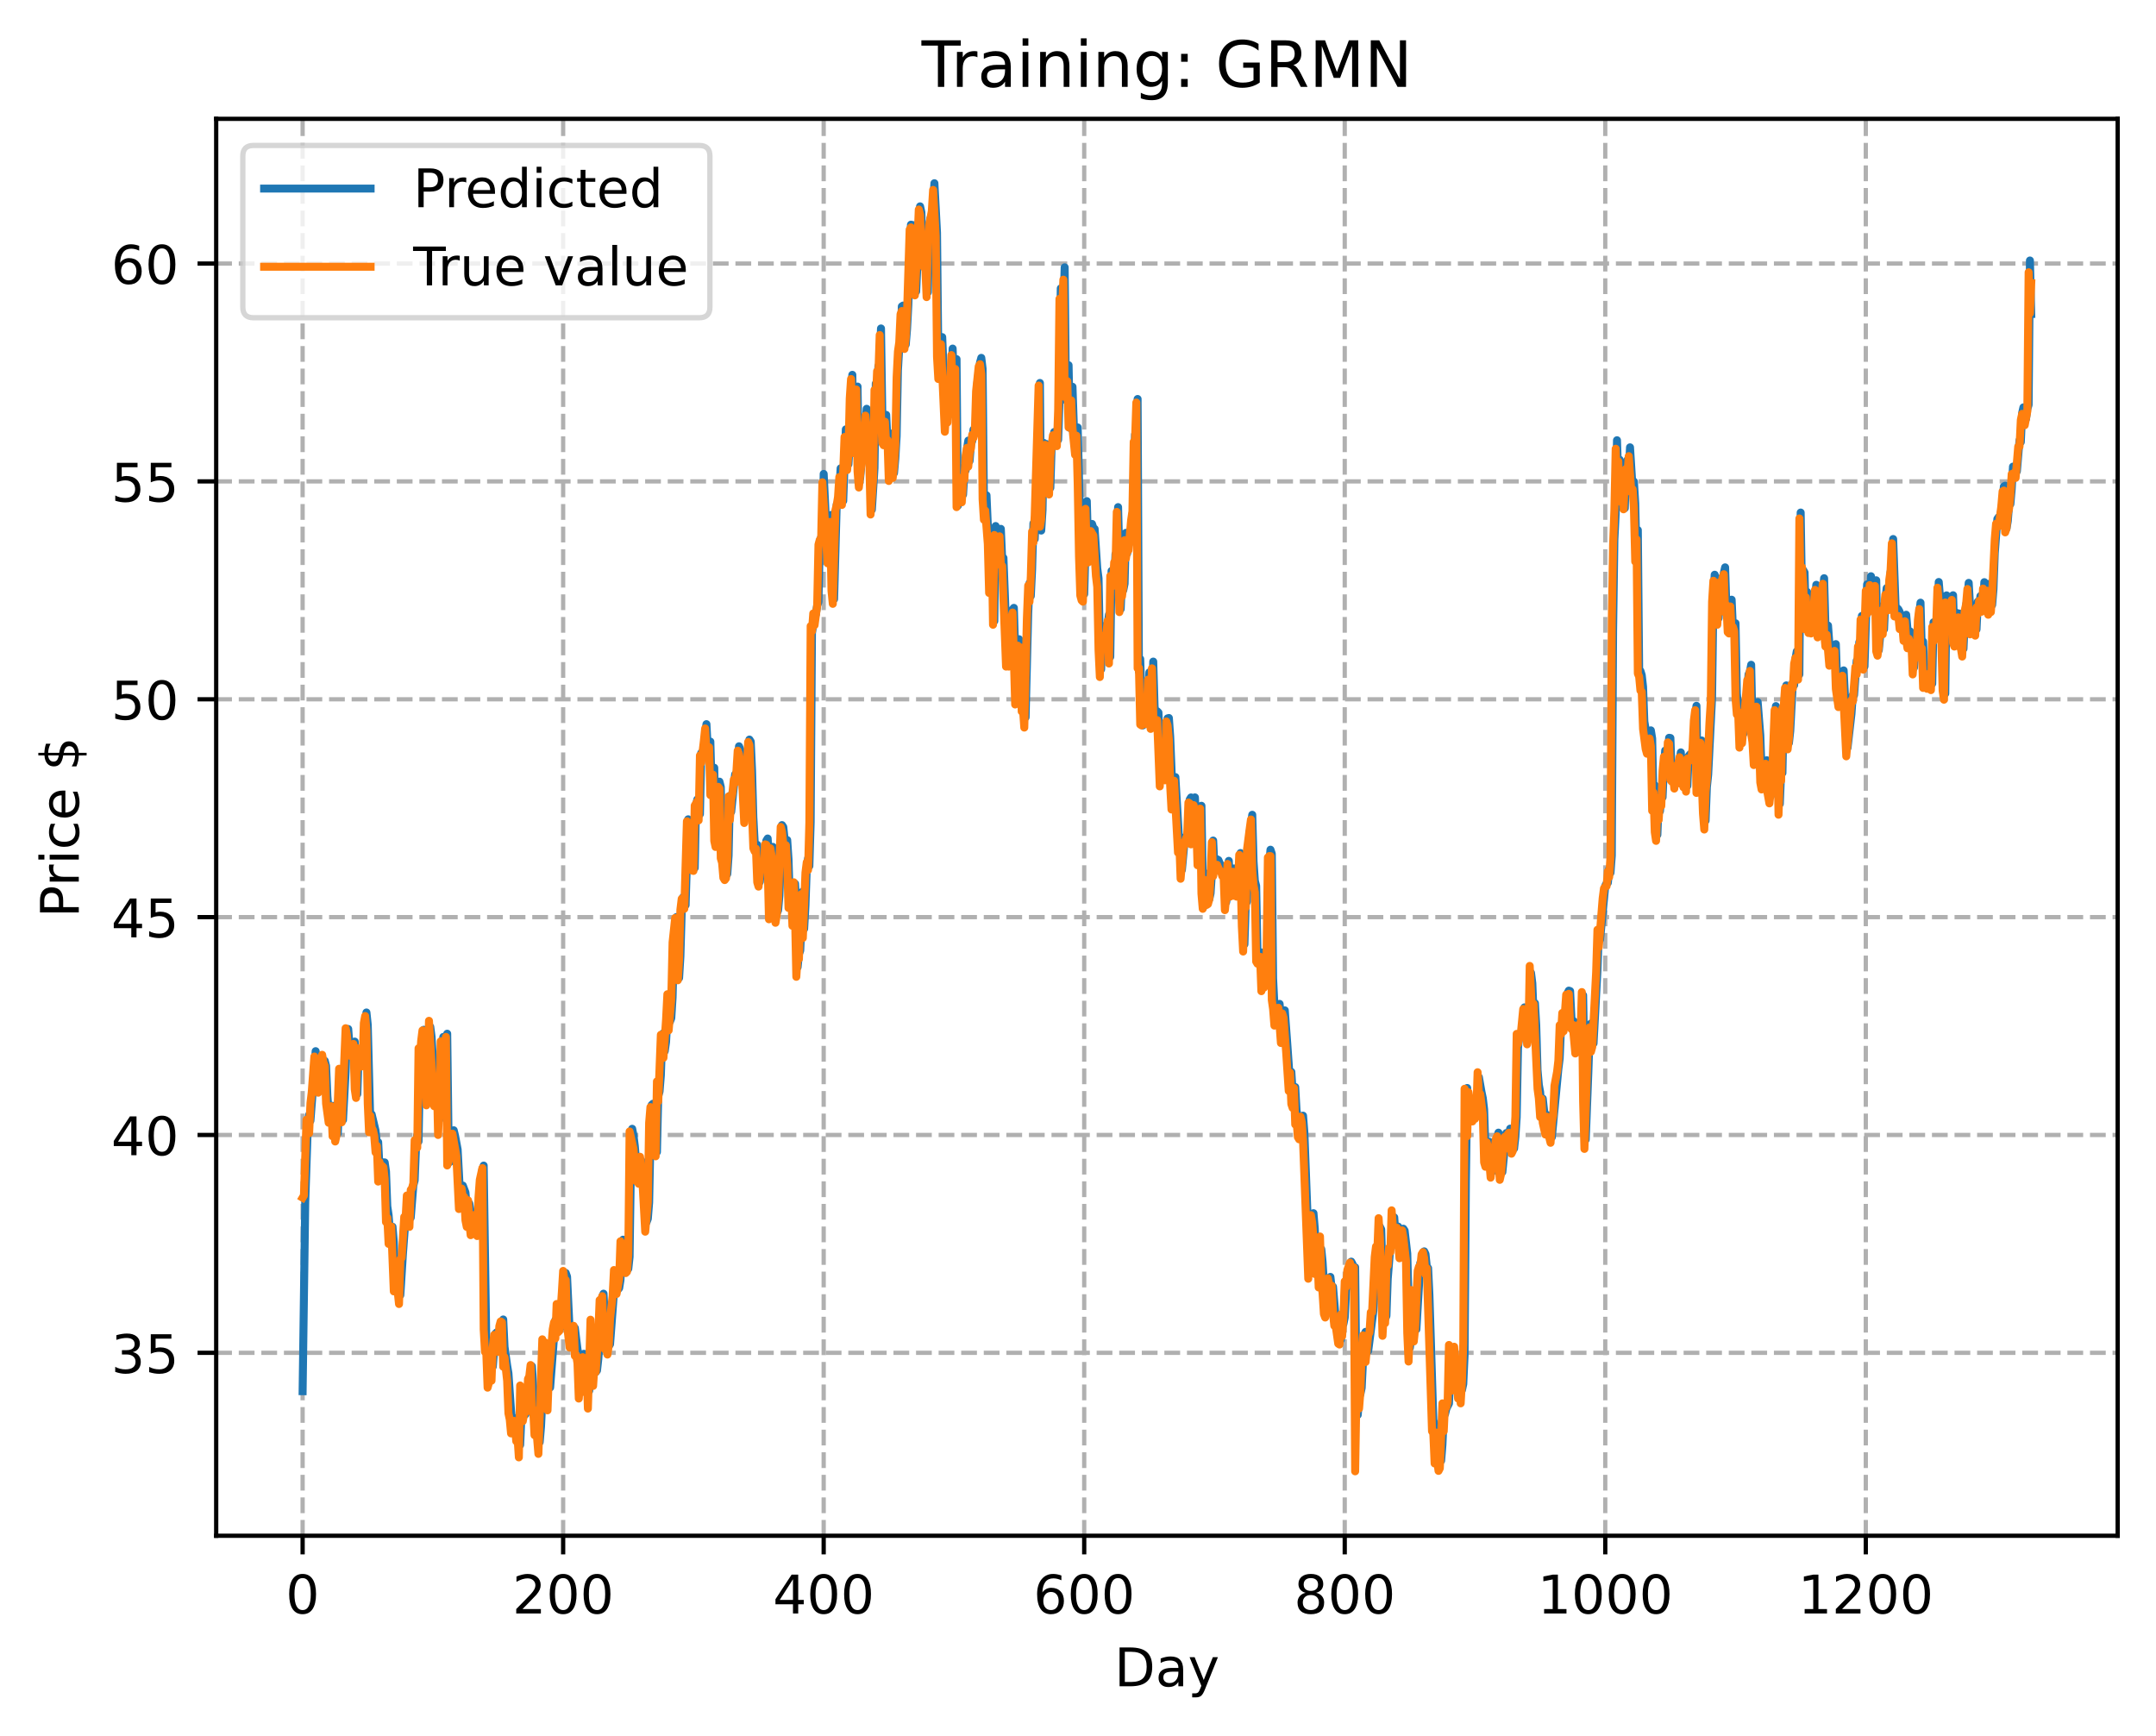 <?xml version="1.0" encoding="utf-8" standalone="no"?>
<!DOCTYPE svg PUBLIC "-//W3C//DTD SVG 1.1//EN"
  "http://www.w3.org/Graphics/SVG/1.1/DTD/svg11.dtd">
<!-- Created with matplotlib (https://matplotlib.org/) -->
<svg height="325.986pt" version="1.1" viewBox="0 0 404.923 325.986" width="404.923pt" xmlns="http://www.w3.org/2000/svg" xmlns:xlink="http://www.w3.org/1999/xlink">
 <defs>
  <style type="text/css">
*{stroke-linecap:butt;stroke-linejoin:round;}
  </style>
 </defs>
 <g id="figure_1">
  <g id="patch_1">
   <path d="M 0 325.986 
L 404.923 325.986 
L 404.923 0 
L 0 0 
z
" style="fill:#ffffff;"/>
  </g>
  <g id="axes_1">
   <g id="patch_2">
    <path d="M 40.603 288.43 
L 397.723 288.43 
L 397.723 22.318 
L 40.603 22.318 
z
" style="fill:#ffffff;"/>
   </g>
   <g id="matplotlib.axis_1">
    <g id="xtick_1">
     <g id="line2d_1">
      <path clip-path="url(#p4f73276aaa)" d="M 56.836 288.43 
L 56.836 22.318 
" style="fill:none;stroke:#b0b0b0;stroke-dasharray:2.96,1.28;stroke-dashoffset:0;stroke-width:0.8;"/>
     </g>
     <g id="line2d_2">
      <defs>
       <path d="M 0 0 
L 0 3.5 
" id="md34b32d02e" style="stroke:#000000;stroke-width:0.8;"/>
      </defs>
      <g>
       <use style="stroke:#000000;stroke-width:0.8;" x="56.836" xlink:href="#md34b32d02e" y="288.43"/>
      </g>
     </g>
     <g id="text_1">
      <!-- 0 -->
      <defs>
       <path d="M 31.781 66.406 
Q 24.172 66.406 20.328 58.906 
Q 16.5 51.422 16.5 36.375 
Q 16.5 21.391 20.328 13.891 
Q 24.172 6.391 31.781 6.391 
Q 39.453 6.391 43.281 13.891 
Q 47.125 21.391 47.125 36.375 
Q 47.125 51.422 43.281 58.906 
Q 39.453 66.406 31.781 66.406 
z
M 31.781 74.219 
Q 44.047 74.219 50.516 64.516 
Q 56.984 54.828 56.984 36.375 
Q 56.984 17.969 50.516 8.266 
Q 44.047 -1.422 31.781 -1.422 
Q 19.531 -1.422 13.062 8.266 
Q 6.594 17.969 6.594 36.375 
Q 6.594 54.828 13.062 64.516 
Q 19.531 74.219 31.781 74.219 
z
" id="DejaVuSans-48"/>
      </defs>
      <g transform="translate(53.655 303.029)scale(0.1 -0.1)">
       <use xlink:href="#DejaVuSans-48"/>
      </g>
     </g>
    </g>
    <g id="xtick_2">
     <g id="line2d_3">
      <path clip-path="url(#p4f73276aaa)" d="M 105.766 288.43 
L 105.766 22.318 
" style="fill:none;stroke:#b0b0b0;stroke-dasharray:2.96,1.28;stroke-dashoffset:0;stroke-width:0.8;"/>
     </g>
     <g id="line2d_4">
      <g>
       <use style="stroke:#000000;stroke-width:0.8;" x="105.766" xlink:href="#md34b32d02e" y="288.43"/>
      </g>
     </g>
     <g id="text_2">
      <!-- 200 -->
      <defs>
       <path d="M 19.188 8.297 
L 53.609 8.297 
L 53.609 0 
L 7.328 0 
L 7.328 8.297 
Q 12.938 14.109 22.625 23.891 
Q 32.328 33.688 34.812 36.531 
Q 39.547 41.844 41.422 45.531 
Q 43.312 49.219 43.312 52.781 
Q 43.312 58.594 39.234 62.25 
Q 35.156 65.922 28.609 65.922 
Q 23.969 65.922 18.812 64.312 
Q 13.672 62.703 7.812 59.422 
L 7.812 69.391 
Q 13.766 71.781 18.938 73 
Q 24.125 74.219 28.422 74.219 
Q 39.75 74.219 46.484 68.547 
Q 53.219 62.891 53.219 53.422 
Q 53.219 48.922 51.531 44.891 
Q 49.859 40.875 45.406 35.406 
Q 44.188 33.984 37.641 27.219 
Q 31.109 20.453 19.188 8.297 
z
" id="DejaVuSans-50"/>
      </defs>
      <g transform="translate(96.223 303.029)scale(0.1 -0.1)">
       <use xlink:href="#DejaVuSans-50"/>
       <use x="63.623" xlink:href="#DejaVuSans-48"/>
       <use x="127.246" xlink:href="#DejaVuSans-48"/>
      </g>
     </g>
    </g>
    <g id="xtick_3">
     <g id="line2d_5">
      <path clip-path="url(#p4f73276aaa)" d="M 154.697 288.43 
L 154.697 22.318 
" style="fill:none;stroke:#b0b0b0;stroke-dasharray:2.96,1.28;stroke-dashoffset:0;stroke-width:0.8;"/>
     </g>
     <g id="line2d_6">
      <g>
       <use style="stroke:#000000;stroke-width:0.8;" x="154.697" xlink:href="#md34b32d02e" y="288.43"/>
      </g>
     </g>
     <g id="text_3">
      <!-- 400 -->
      <defs>
       <path d="M 37.797 64.312 
L 12.891 25.391 
L 37.797 25.391 
z
M 35.203 72.906 
L 47.609 72.906 
L 47.609 25.391 
L 58.016 25.391 
L 58.016 17.188 
L 47.609 17.188 
L 47.609 0 
L 37.797 0 
L 37.797 17.188 
L 4.891 17.188 
L 4.891 26.703 
z
" id="DejaVuSans-52"/>
      </defs>
      <g transform="translate(145.153 303.029)scale(0.1 -0.1)">
       <use xlink:href="#DejaVuSans-52"/>
       <use x="63.623" xlink:href="#DejaVuSans-48"/>
       <use x="127.246" xlink:href="#DejaVuSans-48"/>
      </g>
     </g>
    </g>
    <g id="xtick_4">
     <g id="line2d_7">
      <path clip-path="url(#p4f73276aaa)" d="M 203.628 288.43 
L 203.628 22.318 
" style="fill:none;stroke:#b0b0b0;stroke-dasharray:2.96,1.28;stroke-dashoffset:0;stroke-width:0.8;"/>
     </g>
     <g id="line2d_8">
      <g>
       <use style="stroke:#000000;stroke-width:0.8;" x="203.628" xlink:href="#md34b32d02e" y="288.43"/>
      </g>
     </g>
     <g id="text_4">
      <!-- 600 -->
      <defs>
       <path d="M 33.016 40.375 
Q 26.375 40.375 22.484 35.828 
Q 18.609 31.297 18.609 23.391 
Q 18.609 15.531 22.484 10.953 
Q 26.375 6.391 33.016 6.391 
Q 39.656 6.391 43.531 10.953 
Q 47.406 15.531 47.406 23.391 
Q 47.406 31.297 43.531 35.828 
Q 39.656 40.375 33.016 40.375 
z
M 52.594 71.297 
L 52.594 62.312 
Q 48.875 64.062 45.094 64.984 
Q 41.312 65.922 37.594 65.922 
Q 27.828 65.922 22.672 59.328 
Q 17.531 52.734 16.797 39.406 
Q 19.672 43.656 24.016 45.922 
Q 28.375 48.188 33.594 48.188 
Q 44.578 48.188 50.953 41.516 
Q 57.328 34.859 57.328 23.391 
Q 57.328 12.156 50.688 5.359 
Q 44.047 -1.422 33.016 -1.422 
Q 20.359 -1.422 13.672 8.266 
Q 6.984 17.969 6.984 36.375 
Q 6.984 53.656 15.188 63.938 
Q 23.391 74.219 37.203 74.219 
Q 40.922 74.219 44.703 73.484 
Q 48.484 72.75 52.594 71.297 
z
" id="DejaVuSans-54"/>
      </defs>
      <g transform="translate(194.084 303.029)scale(0.1 -0.1)">
       <use xlink:href="#DejaVuSans-54"/>
       <use x="63.623" xlink:href="#DejaVuSans-48"/>
       <use x="127.246" xlink:href="#DejaVuSans-48"/>
      </g>
     </g>
    </g>
    <g id="xtick_5">
     <g id="line2d_9">
      <path clip-path="url(#p4f73276aaa)" d="M 252.558 288.43 
L 252.558 22.318 
" style="fill:none;stroke:#b0b0b0;stroke-dasharray:2.96,1.28;stroke-dashoffset:0;stroke-width:0.8;"/>
     </g>
     <g id="line2d_10">
      <g>
       <use style="stroke:#000000;stroke-width:0.8;" x="252.558" xlink:href="#md34b32d02e" y="288.43"/>
      </g>
     </g>
     <g id="text_5">
      <!-- 800 -->
      <defs>
       <path d="M 31.781 34.625 
Q 24.75 34.625 20.719 30.859 
Q 16.703 27.094 16.703 20.516 
Q 16.703 13.922 20.719 10.156 
Q 24.75 6.391 31.781 6.391 
Q 38.812 6.391 42.859 10.172 
Q 46.922 13.969 46.922 20.516 
Q 46.922 27.094 42.891 30.859 
Q 38.875 34.625 31.781 34.625 
z
M 21.922 38.812 
Q 15.578 40.375 12.031 44.719 
Q 8.5 49.078 8.5 55.328 
Q 8.5 64.062 14.719 69.141 
Q 20.953 74.219 31.781 74.219 
Q 42.672 74.219 48.875 69.141 
Q 55.078 64.062 55.078 55.328 
Q 55.078 49.078 51.531 44.719 
Q 48 40.375 41.703 38.812 
Q 48.828 37.156 52.797 32.312 
Q 56.781 27.484 56.781 20.516 
Q 56.781 9.906 50.312 4.234 
Q 43.844 -1.422 31.781 -1.422 
Q 19.734 -1.422 13.25 4.234 
Q 6.781 9.906 6.781 20.516 
Q 6.781 27.484 10.781 32.312 
Q 14.797 37.156 21.922 38.812 
z
M 18.312 54.391 
Q 18.312 48.734 21.844 45.562 
Q 25.391 42.391 31.781 42.391 
Q 38.141 42.391 41.719 45.562 
Q 45.312 48.734 45.312 54.391 
Q 45.312 60.062 41.719 63.234 
Q 38.141 66.406 31.781 66.406 
Q 25.391 66.406 21.844 63.234 
Q 18.312 60.062 18.312 54.391 
z
" id="DejaVuSans-56"/>
      </defs>
      <g transform="translate(243.015 303.029)scale(0.1 -0.1)">
       <use xlink:href="#DejaVuSans-56"/>
       <use x="63.623" xlink:href="#DejaVuSans-48"/>
       <use x="127.246" xlink:href="#DejaVuSans-48"/>
      </g>
     </g>
    </g>
    <g id="xtick_6">
     <g id="line2d_11">
      <path clip-path="url(#p4f73276aaa)" d="M 301.489 288.43 
L 301.489 22.318 
" style="fill:none;stroke:#b0b0b0;stroke-dasharray:2.96,1.28;stroke-dashoffset:0;stroke-width:0.8;"/>
     </g>
     <g id="line2d_12">
      <g>
       <use style="stroke:#000000;stroke-width:0.8;" x="301.489" xlink:href="#md34b32d02e" y="288.43"/>
      </g>
     </g>
     <g id="text_6">
      <!-- 1000 -->
      <defs>
       <path d="M 12.406 8.297 
L 28.516 8.297 
L 28.516 63.922 
L 10.984 60.406 
L 10.984 69.391 
L 28.422 72.906 
L 38.281 72.906 
L 38.281 8.297 
L 54.391 8.297 
L 54.391 0 
L 12.406 0 
z
" id="DejaVuSans-49"/>
      </defs>
      <g transform="translate(288.764 303.029)scale(0.1 -0.1)">
       <use xlink:href="#DejaVuSans-49"/>
       <use x="63.623" xlink:href="#DejaVuSans-48"/>
       <use x="127.246" xlink:href="#DejaVuSans-48"/>
       <use x="190.869" xlink:href="#DejaVuSans-48"/>
      </g>
     </g>
    </g>
    <g id="xtick_7">
     <g id="line2d_13">
      <path clip-path="url(#p4f73276aaa)" d="M 350.419 288.43 
L 350.419 22.318 
" style="fill:none;stroke:#b0b0b0;stroke-dasharray:2.96,1.28;stroke-dashoffset:0;stroke-width:0.8;"/>
     </g>
     <g id="line2d_14">
      <g>
       <use style="stroke:#000000;stroke-width:0.8;" x="350.419" xlink:href="#md34b32d02e" y="288.43"/>
      </g>
     </g>
     <g id="text_7">
      <!-- 1200 -->
      <g transform="translate(337.694 303.029)scale(0.1 -0.1)">
       <use xlink:href="#DejaVuSans-49"/>
       <use x="63.623" xlink:href="#DejaVuSans-50"/>
       <use x="127.246" xlink:href="#DejaVuSans-48"/>
       <use x="190.869" xlink:href="#DejaVuSans-48"/>
      </g>
     </g>
    </g>
    <g id="text_8">
     <!-- Day -->
     <defs>
      <path d="M 19.672 64.797 
L 19.672 8.109 
L 31.594 8.109 
Q 46.688 8.109 53.688 14.938 
Q 60.688 21.781 60.688 36.531 
Q 60.688 51.172 53.688 57.984 
Q 46.688 64.797 31.594 64.797 
z
M 9.812 72.906 
L 30.078 72.906 
Q 51.266 72.906 61.172 64.094 
Q 71.094 55.281 71.094 36.531 
Q 71.094 17.672 61.125 8.828 
Q 51.172 0 30.078 0 
L 9.812 0 
z
" id="DejaVuSans-68"/>
      <path d="M 34.281 27.484 
Q 23.391 27.484 19.188 25 
Q 14.984 22.516 14.984 16.5 
Q 14.984 11.719 18.141 8.906 
Q 21.297 6.109 26.703 6.109 
Q 34.188 6.109 38.703 11.406 
Q 43.219 16.703 43.219 25.484 
L 43.219 27.484 
z
M 52.203 31.203 
L 52.203 0 
L 43.219 0 
L 43.219 8.297 
Q 40.141 3.328 35.547 0.953 
Q 30.953 -1.422 24.312 -1.422 
Q 15.922 -1.422 10.953 3.297 
Q 6 8.016 6 15.922 
Q 6 25.141 12.172 29.828 
Q 18.359 34.516 30.609 34.516 
L 43.219 34.516 
L 43.219 35.406 
Q 43.219 41.609 39.141 45 
Q 35.062 48.391 27.688 48.391 
Q 23 48.391 18.547 47.266 
Q 14.109 46.141 10.016 43.891 
L 10.016 52.203 
Q 14.938 54.109 19.578 55.047 
Q 24.219 56 28.609 56 
Q 40.484 56 46.344 49.844 
Q 52.203 43.703 52.203 31.203 
z
" id="DejaVuSans-97"/>
      <path d="M 32.172 -5.078 
Q 28.375 -14.844 24.75 -17.812 
Q 21.141 -20.797 15.094 -20.797 
L 7.906 -20.797 
L 7.906 -13.281 
L 13.188 -13.281 
Q 16.891 -13.281 18.938 -11.516 
Q 21 -9.766 23.484 -3.219 
L 25.094 0.875 
L 2.984 54.688 
L 12.5 54.688 
L 29.594 11.922 
L 46.688 54.688 
L 56.203 54.688 
z
" id="DejaVuSans-121"/>
     </defs>
     <g transform="translate(209.29 316.707)scale(0.1 -0.1)">
      <use xlink:href="#DejaVuSans-68"/>
      <use x="77.002" xlink:href="#DejaVuSans-97"/>
      <use x="138.281" xlink:href="#DejaVuSans-121"/>
     </g>
    </g>
   </g>
   <g id="matplotlib.axis_2">
    <g id="ytick_1">
     <g id="line2d_15">
      <path clip-path="url(#p4f73276aaa)" d="M 40.603 254.076 
L 397.723 254.076 
" style="fill:none;stroke:#b0b0b0;stroke-dasharray:2.96,1.28;stroke-dashoffset:0;stroke-width:0.8;"/>
     </g>
     <g id="line2d_16">
      <defs>
       <path d="M 0 0 
L -3.5 0 
" id="md931a87f4c" style="stroke:#000000;stroke-width:0.8;"/>
      </defs>
      <g>
       <use style="stroke:#000000;stroke-width:0.8;" x="40.603" xlink:href="#md931a87f4c" y="254.076"/>
      </g>
     </g>
     <g id="text_9">
      <!-- 35 -->
      <defs>
       <path d="M 40.578 39.312 
Q 47.656 37.797 51.625 33 
Q 55.609 28.219 55.609 21.188 
Q 55.609 10.406 48.188 4.484 
Q 40.766 -1.422 27.094 -1.422 
Q 22.516 -1.422 17.656 -0.516 
Q 12.797 0.391 7.625 2.203 
L 7.625 11.719 
Q 11.719 9.328 16.594 8.109 
Q 21.484 6.891 26.812 6.891 
Q 36.078 6.891 40.938 10.547 
Q 45.797 14.203 45.797 21.188 
Q 45.797 27.641 41.281 31.266 
Q 36.766 34.906 28.719 34.906 
L 20.219 34.906 
L 20.219 43.016 
L 29.109 43.016 
Q 36.375 43.016 40.234 45.922 
Q 44.094 48.828 44.094 54.297 
Q 44.094 59.906 40.109 62.906 
Q 36.141 65.922 28.719 65.922 
Q 24.656 65.922 20.016 65.031 
Q 15.375 64.156 9.812 62.312 
L 9.812 71.094 
Q 15.438 72.656 20.344 73.438 
Q 25.25 74.219 29.594 74.219 
Q 40.828 74.219 47.359 69.109 
Q 53.906 64.016 53.906 55.328 
Q 53.906 49.266 50.438 45.094 
Q 46.969 40.922 40.578 39.312 
z
" id="DejaVuSans-51"/>
       <path d="M 10.797 72.906 
L 49.516 72.906 
L 49.516 64.594 
L 19.828 64.594 
L 19.828 46.734 
Q 21.969 47.469 24.109 47.828 
Q 26.266 48.188 28.422 48.188 
Q 40.625 48.188 47.75 41.5 
Q 54.891 34.812 54.891 23.391 
Q 54.891 11.625 47.562 5.094 
Q 40.234 -1.422 26.906 -1.422 
Q 22.312 -1.422 17.547 -0.641 
Q 12.797 0.141 7.719 1.703 
L 7.719 11.625 
Q 12.109 9.234 16.797 8.062 
Q 21.484 6.891 26.703 6.891 
Q 35.156 6.891 40.078 11.328 
Q 45.016 15.766 45.016 23.391 
Q 45.016 31 40.078 35.438 
Q 35.156 39.891 26.703 39.891 
Q 22.75 39.891 18.812 39.016 
Q 14.891 38.141 10.797 36.281 
z
" id="DejaVuSans-53"/>
      </defs>
      <g transform="translate(20.878 257.876)scale(0.1 -0.1)">
       <use xlink:href="#DejaVuSans-51"/>
       <use x="63.623" xlink:href="#DejaVuSans-53"/>
      </g>
     </g>
    </g>
    <g id="ytick_2">
     <g id="line2d_17">
      <path clip-path="url(#p4f73276aaa)" d="M 40.603 213.161 
L 397.723 213.161 
" style="fill:none;stroke:#b0b0b0;stroke-dasharray:2.96,1.28;stroke-dashoffset:0;stroke-width:0.8;"/>
     </g>
     <g id="line2d_18">
      <g>
       <use style="stroke:#000000;stroke-width:0.8;" x="40.603" xlink:href="#md931a87f4c" y="213.161"/>
      </g>
     </g>
     <g id="text_10">
      <!-- 40 -->
      <g transform="translate(20.878 216.96)scale(0.1 -0.1)">
       <use xlink:href="#DejaVuSans-52"/>
       <use x="63.623" xlink:href="#DejaVuSans-48"/>
      </g>
     </g>
    </g>
    <g id="ytick_3">
     <g id="line2d_19">
      <path clip-path="url(#p4f73276aaa)" d="M 40.603 172.246 
L 397.723 172.246 
" style="fill:none;stroke:#b0b0b0;stroke-dasharray:2.96,1.28;stroke-dashoffset:0;stroke-width:0.8;"/>
     </g>
     <g id="line2d_20">
      <g>
       <use style="stroke:#000000;stroke-width:0.8;" x="40.603" xlink:href="#md931a87f4c" y="172.246"/>
      </g>
     </g>
     <g id="text_11">
      <!-- 45 -->
      <g transform="translate(20.878 176.045)scale(0.1 -0.1)">
       <use xlink:href="#DejaVuSans-52"/>
       <use x="63.623" xlink:href="#DejaVuSans-53"/>
      </g>
     </g>
    </g>
    <g id="ytick_4">
     <g id="line2d_21">
      <path clip-path="url(#p4f73276aaa)" d="M 40.603 131.331 
L 397.723 131.331 
" style="fill:none;stroke:#b0b0b0;stroke-dasharray:2.96,1.28;stroke-dashoffset:0;stroke-width:0.8;"/>
     </g>
     <g id="line2d_22">
      <g>
       <use style="stroke:#000000;stroke-width:0.8;" x="40.603" xlink:href="#md931a87f4c" y="131.331"/>
      </g>
     </g>
     <g id="text_12">
      <!-- 50 -->
      <g transform="translate(20.878 135.13)scale(0.1 -0.1)">
       <use xlink:href="#DejaVuSans-53"/>
       <use x="63.623" xlink:href="#DejaVuSans-48"/>
      </g>
     </g>
    </g>
    <g id="ytick_5">
     <g id="line2d_23">
      <path clip-path="url(#p4f73276aaa)" d="M 40.603 90.416 
L 397.723 90.416 
" style="fill:none;stroke:#b0b0b0;stroke-dasharray:2.96,1.28;stroke-dashoffset:0;stroke-width:0.8;"/>
     </g>
     <g id="line2d_24">
      <g>
       <use style="stroke:#000000;stroke-width:0.8;" x="40.603" xlink:href="#md931a87f4c" y="90.416"/>
      </g>
     </g>
     <g id="text_13">
      <!-- 55 -->
      <g transform="translate(20.878 94.215)scale(0.1 -0.1)">
       <use xlink:href="#DejaVuSans-53"/>
       <use x="63.623" xlink:href="#DejaVuSans-53"/>
      </g>
     </g>
    </g>
    <g id="ytick_6">
     <g id="line2d_25">
      <path clip-path="url(#p4f73276aaa)" d="M 40.603 49.501 
L 397.723 49.501 
" style="fill:none;stroke:#b0b0b0;stroke-dasharray:2.96,1.28;stroke-dashoffset:0;stroke-width:0.8;"/>
     </g>
     <g id="line2d_26">
      <g>
       <use style="stroke:#000000;stroke-width:0.8;" x="40.603" xlink:href="#md931a87f4c" y="49.501"/>
      </g>
     </g>
     <g id="text_14">
      <!-- 60 -->
      <g transform="translate(20.878 53.3)scale(0.1 -0.1)">
       <use xlink:href="#DejaVuSans-54"/>
       <use x="63.623" xlink:href="#DejaVuSans-48"/>
      </g>
     </g>
    </g>
    <g id="text_15">
     <!-- Price $ -->
     <defs>
      <path d="M 19.672 64.797 
L 19.672 37.406 
L 32.078 37.406 
Q 38.969 37.406 42.719 40.969 
Q 46.484 44.531 46.484 51.125 
Q 46.484 57.672 42.719 61.234 
Q 38.969 64.797 32.078 64.797 
z
M 9.812 72.906 
L 32.078 72.906 
Q 44.344 72.906 50.609 67.359 
Q 56.891 61.812 56.891 51.125 
Q 56.891 40.328 50.609 34.812 
Q 44.344 29.297 32.078 29.297 
L 19.672 29.297 
L 19.672 0 
L 9.812 0 
z
" id="DejaVuSans-80"/>
      <path d="M 41.109 46.297 
Q 39.594 47.172 37.812 47.578 
Q 36.031 48 33.891 48 
Q 26.266 48 22.188 43.047 
Q 18.109 38.094 18.109 28.812 
L 18.109 0 
L 9.078 0 
L 9.078 54.688 
L 18.109 54.688 
L 18.109 46.188 
Q 20.953 51.172 25.484 53.578 
Q 30.031 56 36.531 56 
Q 37.453 56 38.578 55.875 
Q 39.703 55.766 41.062 55.516 
z
" id="DejaVuSans-114"/>
      <path d="M 9.422 54.688 
L 18.406 54.688 
L 18.406 0 
L 9.422 0 
z
M 9.422 75.984 
L 18.406 75.984 
L 18.406 64.594 
L 9.422 64.594 
z
" id="DejaVuSans-105"/>
      <path d="M 48.781 52.594 
L 48.781 44.188 
Q 44.969 46.297 41.141 47.344 
Q 37.312 48.391 33.406 48.391 
Q 24.656 48.391 19.812 42.844 
Q 14.984 37.312 14.984 27.297 
Q 14.984 17.281 19.812 11.734 
Q 24.656 6.203 33.406 6.203 
Q 37.312 6.203 41.141 7.25 
Q 44.969 8.297 48.781 10.406 
L 48.781 2.094 
Q 45.016 0.344 40.984 -0.531 
Q 36.969 -1.422 32.422 -1.422 
Q 20.062 -1.422 12.781 6.344 
Q 5.516 14.109 5.516 27.297 
Q 5.516 40.672 12.859 48.328 
Q 20.219 56 33.016 56 
Q 37.156 56 41.109 55.141 
Q 45.062 54.297 48.781 52.594 
z
" id="DejaVuSans-99"/>
      <path d="M 56.203 29.594 
L 56.203 25.203 
L 14.891 25.203 
Q 15.484 15.922 20.484 11.062 
Q 25.484 6.203 34.422 6.203 
Q 39.594 6.203 44.453 7.469 
Q 49.312 8.734 54.109 11.281 
L 54.109 2.781 
Q 49.266 0.734 44.188 -0.344 
Q 39.109 -1.422 33.891 -1.422 
Q 20.797 -1.422 13.156 6.188 
Q 5.516 13.812 5.516 26.812 
Q 5.516 40.234 12.766 48.109 
Q 20.016 56 32.328 56 
Q 43.359 56 49.781 48.891 
Q 56.203 41.797 56.203 29.594 
z
M 47.219 32.234 
Q 47.125 39.594 43.094 43.984 
Q 39.062 48.391 32.422 48.391 
Q 24.906 48.391 20.391 44.141 
Q 15.875 39.891 15.188 32.172 
z
" id="DejaVuSans-101"/>
      <path id="DejaVuSans-32"/>
      <path d="M 33.797 -14.703 
L 28.906 -14.703 
L 28.859 0 
Q 23.734 0.094 18.609 1.188 
Q 13.484 2.297 8.297 4.5 
L 8.297 13.281 
Q 13.281 10.156 18.375 8.562 
Q 23.484 6.984 28.906 6.938 
L 28.906 29.203 
Q 18.109 30.953 13.203 35.156 
Q 8.297 39.359 8.297 46.688 
Q 8.297 54.641 13.625 59.219 
Q 18.953 63.812 28.906 64.5 
L 28.906 75.984 
L 33.797 75.984 
L 33.797 64.656 
Q 38.328 64.453 42.578 63.688 
Q 46.828 62.938 50.875 61.625 
L 50.875 53.078 
Q 46.828 55.125 42.547 56.25 
Q 38.281 57.375 33.797 57.562 
L 33.797 36.719 
Q 44.875 35.016 50.094 30.609 
Q 55.328 26.219 55.328 18.609 
Q 55.328 10.359 49.781 5.594 
Q 44.234 0.828 33.797 0.094 
z
M 28.906 37.594 
L 28.906 57.625 
Q 23.25 56.984 20.266 54.391 
Q 17.281 51.812 17.281 47.516 
Q 17.281 43.312 20.031 40.969 
Q 22.797 38.625 28.906 37.594 
z
M 33.797 28.219 
L 33.797 7.078 
Q 39.984 7.906 43.141 10.594 
Q 46.297 13.281 46.297 17.672 
Q 46.297 21.969 43.281 24.5 
Q 40.281 27.047 33.797 28.219 
z
" id="DejaVuSans-36"/>
     </defs>
     <g transform="translate(14.798 172.342)rotate(-90)scale(0.1 -0.1)">
      <use xlink:href="#DejaVuSans-80"/>
      <use x="58.553" xlink:href="#DejaVuSans-114"/>
      <use x="99.666" xlink:href="#DejaVuSans-105"/>
      <use x="127.449" xlink:href="#DejaVuSans-99"/>
      <use x="182.43" xlink:href="#DejaVuSans-101"/>
      <use x="243.953" xlink:href="#DejaVuSans-32"/>
      <use x="275.74" xlink:href="#DejaVuSans-36"/>
     </g>
    </g>
   </g>
   <g id="line2d_27">
    <path clip-path="url(#p4f73276aaa)" d="M 56.836 261.284 
L 57.325 225.812 
L 57.814 211.313 
L 58.059 209.377 
L 58.304 210.482 
L 58.793 204.186 
L 59.282 197.424 
L 59.527 199.117 
L 59.772 202.542 
L 60.016 204.299 
L 60.261 203.6 
L 60.506 203.298 
L 60.75 199.302 
L 60.995 199.238 
L 61.24 200.189 
L 61.484 205.853 
L 61.729 208.751 
L 61.974 210.283 
L 62.463 207.69 
L 62.708 211.698 
L 62.952 210.638 
L 63.197 212.724 
L 63.441 212.862 
L 63.931 201.303 
L 64.175 207.312 
L 64.42 210.329 
L 64.909 201.29 
L 65.154 194.102 
L 65.399 193.263 
L 65.643 196.451 
L 65.888 195.944 
L 66.133 197.091 
L 66.377 196.835 
L 66.622 195.622 
L 66.867 202.345 
L 67.111 205.484 
L 67.356 197.832 
L 67.601 197.435 
L 67.845 198.168 
L 68.09 199.353 
L 68.335 198.8 
L 68.579 192.652 
L 68.824 190.158 
L 69.069 192.493 
L 69.558 211.212 
L 69.802 209.284 
L 70.536 212.352 
L 70.781 214.749 
L 71.026 214.506 
L 71.27 219.244 
L 71.515 218.283 
L 72.249 218.318 
L 72.494 220.01 
L 72.738 226.551 
L 72.983 228.213 
L 73.228 231.349 
L 73.472 232.633 
L 73.717 230.395 
L 73.962 233.217 
L 74.206 239.435 
L 74.451 238.362 
L 74.696 239.434 
L 75.185 243.237 
L 75.674 235.509 
L 76.163 228.864 
L 76.408 228.252 
L 76.653 225.41 
L 76.897 225.312 
L 77.142 228.687 
L 77.631 222.644 
L 77.876 221.703 
L 78.121 215.7 
L 78.365 213.157 
L 78.61 214.376 
L 78.855 200.804 
L 79.099 197.484 
L 79.589 193.405 
L 79.833 201.664 
L 80.323 206.294 
L 80.567 202.254 
L 80.812 192.856 
L 81.056 194.777 
L 81.546 203.343 
L 81.79 206.337 
L 82.035 206.797 
L 82.28 202.753 
L 82.524 210.262 
L 82.769 207.929 
L 83.014 196.859 
L 83.258 194.747 
L 83.503 195.527 
L 83.748 195.477 
L 83.992 194.145 
L 84.237 213.531 
L 84.482 218.237 
L 84.971 213.311 
L 85.216 212.281 
L 85.46 213.276 
L 85.95 215.884 
L 86.439 224.996 
L 86.684 224.534 
L 86.928 222.669 
L 87.417 223.964 
L 87.907 229.232 
L 88.151 226.054 
L 88.396 227.493 
L 88.641 230.419 
L 88.885 229.854 
L 89.13 227.908 
L 89.375 227.759 
L 89.864 230.977 
L 90.353 221.726 
L 90.598 219.667 
L 90.843 218.911 
L 91.332 252.172 
L 91.577 253.651 
L 91.821 257.033 
L 92.066 258.287 
L 92.311 256.363 
L 92.555 256.657 
L 93.044 250.467 
L 93.289 250.24 
L 93.534 250.825 
L 93.778 252.618 
L 94.268 248.505 
L 94.512 247.813 
L 94.757 252.958 
L 95.246 256.46 
L 95.491 257.918 
L 95.98 264.986 
L 96.225 267.24 
L 96.47 267.606 
L 96.714 266.463 
L 96.959 266.373 
L 97.693 271.37 
L 97.938 265.517 
L 98.182 264.187 
L 98.427 265.311 
L 98.672 265.66 
L 98.916 264.744 
L 99.161 264.504 
L 99.65 258.612 
L 99.895 256.59 
L 100.629 267.505 
L 100.873 267.694 
L 101.118 268.77 
L 101.363 270.847 
L 101.607 267.912 
L 102.341 253.28 
L 102.586 252.563 
L 102.831 252.918 
L 103.075 260.095 
L 103.32 260.592 
L 104.299 247.944 
L 104.543 249.465 
L 104.788 246.749 
L 105.277 249.33 
L 105.522 247.722 
L 106.011 239.435 
L 106.256 239.083 
L 106.5 239.769 
L 106.99 249.982 
L 107.234 252.157 
L 107.479 250.51 
L 107.724 251.198 
L 107.968 249.42 
L 108.458 253.404 
L 108.702 254.748 
L 108.947 259.237 
L 109.192 259.825 
L 109.681 254.26 
L 109.926 256.434 
L 110.17 259.621 
L 110.415 258.496 
L 110.66 261.213 
L 110.904 257.634 
L 111.149 250.475 
L 111.393 250.897 
L 111.638 256.639 
L 111.883 257.703 
L 112.127 257.394 
L 112.372 255.194 
L 112.617 251.388 
L 112.861 245.834 
L 113.106 243.578 
L 113.351 242.97 
L 113.84 252.648 
L 114.085 252.1 
L 114.329 252.852 
L 114.574 252.462 
L 115.553 239.439 
L 115.797 240.397 
L 116.042 242.209 
L 116.287 241.919 
L 116.531 240.379 
L 116.776 235 
L 117.02 232.827 
L 117.265 236.131 
L 117.51 236.352 
L 117.754 237.728 
L 117.999 238.301 
L 118.244 236.057 
L 118.488 218.865 
L 118.733 212.002 
L 118.978 213.25 
L 119.222 215.227 
L 119.712 220.89 
L 119.956 221.087 
L 120.201 221.588 
L 120.446 217.982 
L 120.69 219.38 
L 120.935 221.43 
L 121.424 229.555 
L 121.669 228.895 
L 121.914 225.843 
L 122.158 213.951 
L 122.403 207.515 
L 122.648 207.294 
L 122.892 208.916 
L 123.381 216.364 
L 123.626 205.847 
L 123.871 205.01 
L 124.115 201.957 
L 124.36 195.024 
L 124.605 194.036 
L 124.849 197.411 
L 125.094 195.665 
L 125.583 186.78 
L 125.828 191.857 
L 126.073 191.207 
L 126.317 187.326 
L 126.562 177.77 
L 126.807 174.01 
L 127.051 172.229 
L 127.296 181.619 
L 127.541 183.671 
L 127.785 179.662 
L 128.03 171.267 
L 128.275 168.532 
L 128.519 170.142 
L 128.764 169.995 
L 129.253 153.876 
L 129.498 154.814 
L 129.742 154.396 
L 129.987 156.538 
L 130.232 162.458 
L 130.476 162.999 
L 130.721 151.247 
L 130.966 150.144 
L 131.21 150.349 
L 131.455 152.899 
L 131.7 141.42 
L 131.944 142.063 
L 132.189 140.586 
L 132.678 136.006 
L 132.923 140.578 
L 133.168 140.259 
L 133.412 139.281 
L 133.657 148.404 
L 134.146 144.193 
L 134.391 156.782 
L 134.636 158.38 
L 134.88 147.335 
L 135.125 146.802 
L 135.369 147.782 
L 135.614 159.283 
L 135.859 160.818 
L 136.348 164.481 
L 136.593 164.146 
L 136.837 160.666 
L 137.082 149.457 
L 137.327 152.461 
L 138.061 145.445 
L 138.305 146.085 
L 138.55 144.153 
L 138.795 140.162 
L 139.039 140.755 
L 139.529 143.603 
L 140.018 153.532 
L 140.752 138.898 
L 140.996 139.284 
L 141.241 144.693 
L 141.486 153.496 
L 141.73 158.073 
L 141.975 158.819 
L 142.22 158.668 
L 142.464 164.546 
L 142.709 165.601 
L 142.954 162.68 
L 143.198 161.843 
L 143.443 161.557 
L 143.688 162.083 
L 143.932 157.882 
L 144.177 157.482 
L 144.422 161.342 
L 144.666 170.772 
L 144.911 159.506 
L 145.156 159.056 
L 145.4 165.874 
L 145.645 167.897 
L 145.89 171.461 
L 146.134 171.005 
L 146.379 168.202 
L 146.868 154.965 
L 147.113 155.331 
L 147.357 157.617 
L 147.602 158.233 
L 147.847 157.771 
L 148.091 161.395 
L 148.336 169.296 
L 148.581 169.319 
L 148.825 166.103 
L 149.07 172.484 
L 149.315 165.965 
L 149.559 169.857 
L 149.804 181.636 
L 150.049 179.156 
L 150.293 178.538 
L 150.783 167.409 
L 151.027 174.449 
L 151.272 170.091 
L 151.517 163.087 
L 151.761 161.232 
L 152.006 162.66 
L 152.251 154.393 
L 152.495 118.913 
L 152.984 115.533 
L 153.229 115.401 
L 153.474 113.689 
L 153.718 113.066 
L 153.963 101.714 
L 154.208 100.933 
L 154.452 101.835 
L 154.697 89.009 
L 155.186 99.27 
L 155.431 100.412 
L 155.676 104.799 
L 155.92 102.502 
L 156.165 96.693 
L 156.41 110.836 
L 156.654 112.524 
L 157.144 94.759 
L 157.388 94.583 
L 157.633 92.192 
L 157.878 87.964 
L 158.122 89.842 
L 158.367 94.071 
L 158.856 80.642 
L 159.101 85.447 
L 159.345 87.179 
L 159.59 83.091 
L 159.835 73.188 
L 160.079 70.397 
L 160.324 84.649 
L 160.569 83.403 
L 160.813 73.161 
L 161.058 72.602 
L 161.303 88.959 
L 161.547 89.79 
L 161.792 86.93 
L 162.037 85.95 
L 162.771 76.779 
L 163.015 79.456 
L 163.26 80.09 
L 163.505 85.136 
L 163.749 95.721 
L 164.239 87.905 
L 164.483 72.049 
L 164.728 74.76 
L 164.972 68.759 
L 165.217 68.323 
L 165.462 61.689 
L 165.706 77.923 
L 165.951 82.312 
L 166.196 81.209 
L 166.44 77.917 
L 166.685 83.01 
L 166.93 81.262 
L 167.174 88.78 
L 167.419 88.352 
L 167.664 84.652 
L 167.908 88.839 
L 168.153 86.116 
L 168.398 81.921 
L 168.642 69.508 
L 168.887 65.183 
L 169.132 63.731 
L 169.376 57.546 
L 169.621 57.389 
L 169.866 59.255 
L 170.11 64.703 
L 170.355 61.807 
L 170.6 57.197 
L 171.089 42.198 
L 171.578 42.305 
L 172.067 54.742 
L 172.801 38.756 
L 173.046 39.864 
L 173.291 48.635 
L 173.535 47.057 
L 173.78 48.654 
L 174.025 49.047 
L 174.269 54.89 
L 174.514 42.526 
L 174.759 40.975 
L 175.003 40.824 
L 175.248 38.408 
L 175.493 34.414 
L 175.982 43.713 
L 176.227 66.524 
L 176.471 68.719 
L 176.716 66.688 
L 176.96 63.313 
L 177.45 74.956 
L 177.694 78.72 
L 177.939 75.129 
L 178.184 77.988 
L 178.428 72.969 
L 178.673 70.393 
L 178.918 65.467 
L 179.162 72.114 
L 179.407 68.182 
L 179.652 67.45 
L 179.896 94.98 
L 180.141 87.815 
L 180.386 91.387 
L 180.63 89.178 
L 180.875 92.894 
L 181.12 88.744 
L 181.364 88.32 
L 181.609 84.32 
L 181.854 82.75 
L 182.098 86.579 
L 182.343 83.572 
L 182.588 82.807 
L 182.832 80.68 
L 183.077 81.124 
L 183.321 80.131 
L 183.566 71.92 
L 184.055 68.105 
L 184.3 67.211 
L 184.545 69.261 
L 184.789 93.74 
L 185.034 95.773 
L 185.279 93.023 
L 185.523 98.662 
L 185.768 101.239 
L 186.013 109.549 
L 186.257 102.624 
L 186.502 100.456 
L 186.747 116.635 
L 186.991 98.794 
L 187.236 103.989 
L 187.481 102.309 
L 187.725 99.821 
L 187.97 99.325 
L 188.215 104.979 
L 188.459 104.78 
L 188.948 117.519 
L 189.193 123.418 
L 189.438 119.694 
L 189.682 123.732 
L 189.927 115.225 
L 190.172 114.491 
L 190.416 114.166 
L 190.906 130.753 
L 191.395 120.056 
L 191.64 130.161 
L 191.884 120.894 
L 192.129 131.406 
L 192.374 132.521 
L 192.618 134.717 
L 193.108 115.255 
L 193.352 109.524 
L 193.597 111.945 
L 193.842 106.935 
L 194.086 98.302 
L 194.331 101.248 
L 194.575 96.064 
L 195.309 71.925 
L 195.554 99.647 
L 195.799 95.799 
L 196.043 83.188 
L 196.288 84.895 
L 196.533 83.4 
L 196.777 83.939 
L 197.022 89.879 
L 197.267 91.615 
L 197.511 83.833 
L 197.756 82.863 
L 198.001 81.135 
L 198.245 81.597 
L 198.49 81.409 
L 198.735 82.59 
L 198.979 75.507 
L 199.224 54.165 
L 199.469 59.914 
L 199.713 57.979 
L 199.958 50.207 
L 200.203 75.164 
L 200.692 68.589 
L 200.936 80.367 
L 201.181 77.507 
L 201.426 72.64 
L 201.67 79.785 
L 202.16 83.454 
L 202.404 80.278 
L 203.138 109.623 
L 203.628 111.572 
L 204.117 94.117 
L 204.362 103.233 
L 204.606 103.96 
L 205.096 98.401 
L 205.34 99.156 
L 205.585 99.334 
L 206.074 106.718 
L 206.319 108.619 
L 206.563 120.769 
L 206.808 125.698 
L 207.053 117.559 
L 207.542 118.949 
L 208.031 117.338 
L 208.276 115.425 
L 208.521 123.365 
L 208.765 107.225 
L 209.255 109.912 
L 209.499 104.073 
L 209.744 105.327 
L 209.989 95.242 
L 210.478 114.392 
L 210.723 108.758 
L 210.967 110.838 
L 211.212 109.615 
L 211.457 100.079 
L 211.701 103.927 
L 211.946 102.409 
L 212.191 101.752 
L 212.68 96.718 
L 212.924 95.175 
L 213.169 81.626 
L 213.414 81.972 
L 213.658 74.936 
L 213.903 126.106 
L 214.148 123.766 
L 214.392 131.994 
L 214.637 136.24 
L 214.882 133.384 
L 215.126 134.193 
L 215.371 134.549 
L 215.616 132.649 
L 215.86 126.281 
L 216.35 135.72 
L 216.594 124.255 
L 216.839 132.575 
L 217.084 135.658 
L 217.328 133.581 
L 217.573 133.829 
L 218.062 146.187 
L 218.307 140.286 
L 218.551 142.3 
L 218.796 141.225 
L 219.041 144.999 
L 219.285 134.919 
L 219.53 134.85 
L 219.775 138.323 
L 220.264 150.571 
L 220.509 149.344 
L 220.753 145.946 
L 221.487 158.459 
L 221.732 157.187 
L 221.977 163.381 
L 222.466 158.12 
L 222.711 157.828 
L 223.2 155.935 
L 223.445 150.162 
L 223.689 149.771 
L 223.934 157.252 
L 224.179 150.795 
L 224.423 149.76 
L 224.668 155.445 
L 224.912 154.063 
L 225.157 160.691 
L 225.402 159.993 
L 225.646 151.335 
L 225.891 165.762 
L 226.136 170.218 
L 226.38 164.027 
L 226.625 165.257 
L 226.87 169.268 
L 227.114 168.922 
L 227.359 167.774 
L 227.604 164.061 
L 227.848 157.869 
L 228.093 163.031 
L 228.338 162.561 
L 228.582 161.39 
L 228.827 161.523 
L 229.316 162.673 
L 229.561 162.726 
L 229.806 163.573 
L 230.05 163.612 
L 230.295 169.436 
L 230.539 167.94 
L 230.784 161.684 
L 231.029 166.914 
L 231.273 167.951 
L 231.518 166.399 
L 231.763 163.107 
L 232.007 167.023 
L 232.252 166.66 
L 232.497 167.188 
L 232.741 165.719 
L 232.986 160.213 
L 233.231 162.621 
L 233.475 172.418 
L 233.72 177.346 
L 233.965 169.761 
L 234.209 169.337 
L 234.454 160.244 
L 234.699 156.287 
L 234.943 155.043 
L 235.188 153.026 
L 235.433 161.811 
L 235.677 165.422 
L 235.922 166.384 
L 236.167 178.705 
L 236.411 180.57 
L 236.656 179.168 
L 236.9 178.875 
L 237.145 184.565 
L 237.39 182.63 
L 237.634 183.79 
L 237.879 183.31 
L 238.124 178.756 
L 238.368 162.387 
L 238.613 159.587 
L 238.858 160.335 
L 239.102 183.747 
L 239.347 188.686 
L 239.592 190.505 
L 239.836 190.775 
L 240.326 188.544 
L 240.815 194.345 
L 241.06 190.113 
L 241.304 189.758 
L 241.794 196.44 
L 242.283 203.366 
L 242.527 201.316 
L 242.772 205.167 
L 243.017 207.196 
L 243.261 204.168 
L 243.506 208.578 
L 243.751 209.781 
L 243.995 211.876 
L 244.24 212.92 
L 244.485 209.802 
L 244.729 209.54 
L 244.974 212.653 
L 245.953 238.43 
L 246.442 228.025 
L 246.687 227.852 
L 246.931 230.737 
L 247.176 236.384 
L 247.421 236.217 
L 247.665 234.973 
L 247.91 238.854 
L 248.155 234.612 
L 248.399 237.046 
L 248.888 244.886 
L 249.133 246.488 
L 249.378 244.898 
L 249.622 240.828 
L 249.867 239.822 
L 250.112 242.015 
L 250.356 241.67 
L 250.846 247.437 
L 251.824 251.616 
L 252.069 248.217 
L 252.314 248.645 
L 252.558 247.447 
L 252.803 242.483 
L 253.537 237.685 
L 253.782 236.953 
L 254.026 237.4 
L 254.271 238.429 
L 254.515 238.012 
L 254.76 262.284 
L 255.005 265.733 
L 255.249 262.368 
L 255.494 261.837 
L 255.739 260.649 
L 256.228 250.684 
L 256.473 250.141 
L 256.717 253.298 
L 256.962 253.721 
L 257.941 246.133 
L 258.675 234.102 
L 258.919 234.123 
L 259.164 230.404 
L 259.409 230.912 
L 259.898 248.22 
L 260.387 247.167 
L 260.632 240.179 
L 261.121 234.183 
L 261.366 234.082 
L 261.61 229.179 
L 261.855 228.637 
L 262.1 232.093 
L 262.344 231.522 
L 262.589 230.363 
L 262.834 232.267 
L 263.078 235.045 
L 263.568 230.769 
L 263.812 231.137 
L 264.302 235.436 
L 264.791 253.144 
L 265.036 251.26 
L 265.28 244.034 
L 265.525 245.736 
L 265.77 249.642 
L 266.014 249.664 
L 266.748 237.216 
L 266.993 237.182 
L 267.482 235.021 
L 267.727 235.524 
L 267.971 237.939 
L 268.216 238.166 
L 268.461 243.211 
L 269.195 266.616 
L 269.439 267.887 
L 269.684 270.868 
L 269.929 269.381 
L 270.173 270.58 
L 270.418 273.08 
L 270.663 274.334 
L 270.907 271.318 
L 271.152 265.79 
L 271.397 265.596 
L 271.641 264.575 
L 272.131 263.597 
L 272.62 253.454 
L 273.109 260.142 
L 273.354 256.436 
L 273.598 255.23 
L 273.843 257.23 
L 274.088 260.591 
L 274.332 259.616 
L 274.577 261.054 
L 274.822 259.927 
L 275.066 254.553 
L 275.311 221.848 
L 275.556 204.34 
L 275.8 208.575 
L 276.29 206.816 
L 276.534 207.782 
L 276.779 210.036 
L 277.024 209.94 
L 277.268 209.684 
L 277.513 208.724 
L 277.758 202.322 
L 278.247 205.105 
L 278.491 206.263 
L 278.736 208.347 
L 278.981 216.07 
L 279.225 218.727 
L 279.47 214.985 
L 279.715 214.433 
L 280.204 220.114 
L 281.183 213.699 
L 281.427 212.725 
L 281.917 220.258 
L 282.161 220.123 
L 282.895 212.805 
L 283.14 214.346 
L 283.629 211.972 
L 283.874 212.137 
L 284.118 215.126 
L 284.363 215.71 
L 284.608 213.526 
L 284.852 209.814 
L 285.097 196.817 
L 285.342 194.475 
L 285.586 194.577 
L 285.831 194.029 
L 286.32 189.198 
L 286.565 193.388 
L 286.81 191.312 
L 287.054 194.529 
L 287.299 194.275 
L 287.544 182.728 
L 287.788 184.674 
L 288.033 190.705 
L 288.278 188.413 
L 288.522 192.556 
L 288.767 201.001 
L 289.012 203.752 
L 289.256 205.103 
L 289.501 208.359 
L 289.746 206.324 
L 290.235 210.713 
L 290.479 211.816 
L 290.724 209.45 
L 291.458 213.579 
L 292.681 200.749 
L 292.926 198.814 
L 293.171 192.999 
L 293.415 192.96 
L 293.66 190.368 
L 293.905 192.251 
L 294.149 190.283 
L 294.394 186.549 
L 294.639 186.053 
L 294.883 186.133 
L 295.128 191.079 
L 295.373 192.661 
L 295.617 191.833 
L 296.106 196.927 
L 296.351 195.808 
L 296.596 192.284 
L 296.84 191.81 
L 297.085 193.438 
L 297.33 186.928 
L 297.819 214.022 
L 298.308 201.397 
L 298.553 194.068 
L 298.798 192.232 
L 299.042 195.872 
L 299.287 195.954 
L 300.021 182.254 
L 300.266 175.145 
L 300.51 176.445 
L 301 171.432 
L 301.489 166.353 
L 301.734 165.911 
L 301.978 165.788 
L 302.223 163.202 
L 302.467 163.922 
L 302.712 160.691 
L 302.957 118.606 
L 303.201 101.354 
L 303.446 96.474 
L 303.691 82.683 
L 303.935 90.144 
L 304.18 86.334 
L 304.425 93.717 
L 304.669 90.888 
L 304.914 90.741 
L 305.159 95.443 
L 305.403 88.116 
L 305.648 86.401 
L 305.893 88.938 
L 306.137 84.016 
L 306.627 91.887 
L 306.871 90.451 
L 307.116 94.524 
L 307.361 105.112 
L 307.605 99.555 
L 307.85 125.722 
L 308.094 126.009 
L 308.339 126.805 
L 308.584 128.964 
L 308.828 135.502 
L 309.562 139.941 
L 309.807 137.918 
L 310.052 137.173 
L 310.296 138.691 
L 310.541 150.028 
L 310.786 147.471 
L 311.03 153.763 
L 311.275 156.785 
L 311.52 150.474 
L 311.764 152.344 
L 312.009 149.171 
L 312.254 149.737 
L 312.498 144.049 
L 312.743 140.964 
L 313.232 144.217 
L 313.477 138.569 
L 313.722 138.603 
L 313.966 145.609 
L 314.211 145.896 
L 314.455 144.521 
L 314.7 147.269 
L 314.945 143.414 
L 315.189 143.433 
L 315.434 142.881 
L 315.679 141.309 
L 315.923 146.057 
L 316.168 144.946 
L 316.413 146.643 
L 316.657 144.434 
L 316.902 147.597 
L 317.147 142.012 
L 317.391 141.683 
L 317.636 142.198 
L 317.881 141.753 
L 318.125 139.501 
L 318.37 134.568 
L 318.615 132.561 
L 318.859 147.641 
L 319.104 147.888 
L 319.593 139.068 
L 320.082 151.694 
L 320.327 154.14 
L 320.572 147.826 
L 320.816 145.484 
L 321.55 130.876 
L 321.795 112.468 
L 322.04 107.941 
L 322.284 109.305 
L 322.774 116.097 
L 323.263 108.582 
L 323.508 110.212 
L 323.752 107.623 
L 323.997 106.554 
L 324.242 114.336 
L 324.486 112.552 
L 324.731 117.419 
L 324.976 118.274 
L 325.22 112.63 
L 325.465 118.056 
L 325.71 117.003 
L 325.954 117.054 
L 326.199 130.233 
L 326.443 133.051 
L 326.688 131.878 
L 326.933 139.309 
L 327.177 134.632 
L 327.422 137.834 
L 328.156 129.779 
L 328.401 126.652 
L 328.645 126.202 
L 328.89 124.854 
L 329.135 136.151 
L 329.379 138.29 
L 329.624 141.88 
L 330.113 131.853 
L 330.603 138.067 
L 330.847 145.156 
L 331.092 146.915 
L 331.337 144.446 
L 331.581 143.868 
L 331.826 142.786 
L 332.07 146.909 
L 332.56 149.517 
L 332.804 147.842 
L 333.049 145.391 
L 333.538 132.613 
L 333.783 137.732 
L 334.028 138.528 
L 334.272 150.974 
L 334.517 144.807 
L 334.762 145.169 
L 335.006 133.266 
L 335.251 131.632 
L 335.496 128.724 
L 335.985 139.535 
L 336.23 137.296 
L 336.719 128.161 
L 336.964 128.679 
L 337.208 123.77 
L 337.453 122.338 
L 337.698 123.909 
L 337.942 126.677 
L 338.187 96.263 
L 338.431 111.606 
L 338.676 107.097 
L 338.921 107.533 
L 339.165 117.65 
L 339.41 111.182 
L 339.655 116.009 
L 339.899 118.565 
L 340.144 115.543 
L 340.389 117.813 
L 340.633 114.109 
L 340.878 112.774 
L 341.123 109.834 
L 341.612 118.711 
L 342.101 110.894 
L 342.346 111.376 
L 342.591 108.595 
L 342.835 117.643 
L 343.08 120.294 
L 343.325 117.48 
L 343.814 124.191 
L 344.058 121.619 
L 344.303 122.137 
L 344.792 120.972 
L 345.037 128.092 
L 345.282 130.175 
L 345.526 131.235 
L 345.771 129.645 
L 346.26 125.909 
L 346.994 140.423 
L 347.728 134.044 
L 347.973 130.566 
L 348.218 130.539 
L 348.707 124.091 
L 348.952 125.621 
L 349.196 120.612 
L 349.441 123.216 
L 349.686 115.674 
L 350.175 125.162 
L 350.664 109.745 
L 350.909 114.93 
L 351.153 114.207 
L 351.398 108.224 
L 351.887 113.179 
L 352.377 108.986 
L 352.621 121.818 
L 352.866 122.105 
L 353.111 119.522 
L 353.355 113.912 
L 353.6 116.855 
L 353.845 118.189 
L 354.089 112.717 
L 354.334 110.459 
L 354.579 113.337 
L 354.823 113.526 
L 355.068 107.47 
L 355.313 106.158 
L 355.557 101.236 
L 356.046 114.862 
L 356.291 114.196 
L 356.536 114.442 
L 356.78 114.923 
L 357.025 117.109 
L 357.27 115.975 
L 357.514 116.071 
L 357.759 119.27 
L 358.004 115.458 
L 358.493 120.867 
L 358.738 118.58 
L 358.982 119.657 
L 359.227 119.746 
L 359.472 125.376 
L 359.716 122.351 
L 360.206 122.025 
L 360.45 115.315 
L 360.695 113.19 
L 360.94 122.399 
L 361.184 120.479 
L 361.429 127.42 
L 361.674 128.076 
L 361.918 127.558 
L 362.163 128.395 
L 362.407 127.867 
L 362.652 125.232 
L 362.897 128.393 
L 363.141 116.878 
L 363.386 119.064 
L 363.875 116.146 
L 364.12 109.305 
L 364.609 115.256 
L 364.854 119.195 
L 365.099 128.593 
L 365.343 130.263 
L 365.588 111.82 
L 365.833 115.662 
L 366.077 115.871 
L 366.322 112.247 
L 366.567 115.588 
L 366.811 111.796 
L 367.056 119.645 
L 367.301 120.67 
L 367.545 115.126 
L 367.79 118.997 
L 368.034 115.239 
L 368.279 120.076 
L 368.524 120.755 
L 368.768 121.842 
L 369.013 116.326 
L 369.258 113.573 
L 369.502 112.695 
L 369.747 109.47 
L 370.236 118.139 
L 370.481 115.772 
L 370.726 117.856 
L 370.97 115.661 
L 371.215 118.21 
L 371.46 112.995 
L 371.704 113.981 
L 371.949 111.948 
L 372.194 112.452 
L 372.438 113.829 
L 372.683 109.339 
L 372.928 111.336 
L 373.172 110.218 
L 373.417 109.678 
L 373.662 114.466 
L 373.906 112.346 
L 374.151 113.615 
L 374.395 110.677 
L 374.64 103.907 
L 375.129 97.459 
L 375.374 97.122 
L 375.619 97.721 
L 376.108 94.063 
L 376.353 91.35 
L 376.597 91.219 
L 376.842 99.272 
L 377.087 97.864 
L 377.331 94.76 
L 377.576 94.67 
L 377.821 91.858 
L 378.065 87.636 
L 378.31 88.178 
L 378.555 87.747 
L 378.799 88.504 
L 379.289 82.689 
L 379.533 83.021 
L 379.778 77.602 
L 380.022 76.512 
L 380.512 78.671 
L 380.756 76.8 
L 381.001 76.041 
L 381.246 48.927 
L 381.49 58.973 
L 381.49 58.973 
" style="fill:none;stroke:#1f77b4;stroke-linecap:square;stroke-width:1.5;"/>
   </g>
   <g id="line2d_28">
    <path clip-path="url(#p4f73276aaa)" d="M 56.836 224.945 
L 57.081 224.536 
L 57.57 210.297 
L 57.814 211.034 
L 58.059 212.834 
L 58.304 207.188 
L 58.548 205.142 
L 59.038 198.432 
L 59.527 204.324 
L 59.772 205.224 
L 60.016 203.751 
L 60.261 203.505 
L 60.506 198.105 
L 60.75 199.577 
L 60.995 200.15 
L 61.24 207.27 
L 61.729 210.87 
L 62.218 207.76 
L 62.463 213.407 
L 62.708 210.297 
L 62.952 214.389 
L 63.197 213.243 
L 63.686 200.723 
L 63.931 210.297 
L 64.175 210.788 
L 64.909 193.113 
L 65.154 194.34 
L 65.399 197.695 
L 65.643 196.304 
L 65.888 198.35 
L 66.377 196.059 
L 66.622 204.569 
L 66.867 206.206 
L 67.111 196.877 
L 67.356 198.923 
L 67.601 198.596 
L 67.845 200.314 
L 68.09 199.414 
L 68.335 192.131 
L 68.579 190.822 
L 68.824 193.522 
L 69.069 207.27 
L 69.313 212.67 
L 69.558 209.561 
L 69.802 211.77 
L 70.047 212.261 
L 70.292 213.407 
L 70.536 216.434 
L 70.781 215.207 
L 71.026 221.917 
L 71.27 218.235 
L 71.515 219.626 
L 71.76 218.971 
L 72.004 219.217 
L 72.249 221.426 
L 72.494 229.527 
L 72.738 228.709 
L 72.983 233.619 
L 73.228 233.619 
L 73.472 230.346 
L 73.962 242.538 
L 74.206 237.628 
L 74.451 241.638 
L 74.696 242.62 
L 74.94 244.911 
L 75.185 236.483 
L 75.429 236.237 
L 75.919 228.545 
L 76.163 229.118 
L 76.408 224.536 
L 76.653 226.336 
L 76.897 230.427 
L 77.142 223.472 
L 77.387 223.145 
L 77.631 222.244 
L 77.876 214.143 
L 78.121 213.98 
L 78.365 215.534 
L 78.61 196.877 
L 78.855 199.25 
L 79.099 195.486 
L 79.344 193.522 
L 79.589 204.324 
L 79.833 203.669 
L 80.078 207.597 
L 80.323 201.541 
L 80.567 191.722 
L 81.301 204.405 
L 81.546 207.76 
L 81.79 207.351 
L 82.035 202.442 
L 82.28 213.161 
L 82.524 207.024 
L 82.769 195.568 
L 83.014 196.059 
L 83.503 196.141 
L 83.748 194.75 
L 83.992 218.889 
L 84.237 218.153 
L 84.482 216.434 
L 84.726 213.898 
L 84.971 212.916 
L 85.705 217.089 
L 86.194 227.072 
L 86.684 223.226 
L 86.928 224.863 
L 87.173 224.781 
L 87.417 229.2 
L 87.662 230.427 
L 87.907 225.436 
L 88.151 229.691 
L 88.396 231.982 
L 88.885 228.218 
L 89.13 228.873 
L 89.619 232.146 
L 89.864 224.945 
L 90.109 221.59 
L 90.598 219.38 
L 90.843 249.658 
L 91.087 253.913 
L 91.332 254.076 
L 91.577 260.623 
L 91.821 259.723 
L 92.066 256.695 
L 92.311 259.313 
L 92.555 252.931 
L 92.8 250.721 
L 93.044 251.949 
L 93.289 251.621 
L 93.534 253.913 
L 93.778 249.085 
L 94.023 248.185 
L 94.268 248.348 
L 94.512 256.695 
L 94.757 254.895 
L 95.246 259.313 
L 95.491 265.451 
L 95.736 266.596 
L 95.98 269.215 
L 96.225 268.397 
L 96.47 266.842 
L 96.714 268.069 
L 96.959 270.688 
L 97.204 270.033 
L 97.448 273.716 
L 97.693 260.214 
L 97.938 266.924 
L 98.182 266.924 
L 98.672 264.223 
L 98.916 265.123 
L 99.161 258.986 
L 99.405 258.495 
L 99.65 256.368 
L 99.895 265.042 
L 100.139 264.714 
L 100.384 269.542 
L 100.629 267.169 
L 101.118 273.061 
L 101.852 251.54 
L 102.097 256.368 
L 102.341 252.112 
L 102.586 253.422 
L 102.831 264.878 
L 103.075 258.086 
L 103.32 255.631 
L 103.809 249.658 
L 104.054 248.348 
L 104.299 251.376 
L 104.543 244.911 
L 104.788 250.23 
L 105.032 249.985 
L 105.522 242.702 
L 105.766 238.692 
L 106.011 240.493 
L 106.256 240.411 
L 106.5 248.921 
L 106.99 253.094 
L 107.234 249.985 
L 107.479 253.176 
L 107.724 249.003 
L 107.968 254.649 
L 108.213 254.485 
L 108.458 256.04 
L 108.702 262.668 
L 109.192 255.386 
L 109.436 254.895 
L 109.681 259.395 
L 109.926 261.523 
L 110.17 257.268 
L 110.415 264.551 
L 110.904 247.857 
L 111.393 260.295 
L 111.638 256.613 
L 111.883 257.677 
L 112.372 250.312 
L 112.617 244.175 
L 112.861 244.502 
L 113.106 243.438 
L 113.351 252.44 
L 113.595 253.422 
L 113.84 251.294 
L 114.085 254.404 
L 114.329 252.685 
L 114.574 247.694 
L 115.063 243.357 
L 115.308 238.529 
L 115.553 242.375 
L 115.797 243.029 
L 116.287 240.165 
L 116.531 233.128 
L 116.776 233.619 
L 117.02 238.447 
L 117.265 235.992 
L 117.51 239.101 
L 117.754 238.856 
L 117.999 235.583 
L 118.244 212.507 
L 118.978 215.78 
L 119.467 221.835 
L 119.712 221.262 
L 119.956 222.326 
L 120.201 217.253 
L 120.446 221.099 
L 120.69 222.408 
L 121.18 231.328 
L 121.669 225.845 
L 121.914 210.87 
L 122.158 207.924 
L 122.403 208.251 
L 122.648 209.724 
L 122.892 215.371 
L 123.137 217.171 
L 123.381 203.096 
L 123.626 206.86 
L 124.115 194.34 
L 124.36 195.24 
L 124.605 198.677 
L 125.094 191.476 
L 125.339 186.73 
L 125.583 193.522 
L 126.073 187.63 
L 126.317 176.992 
L 126.807 172.41 
L 127.051 183.621 
L 127.296 184.112 
L 127.541 180.102 
L 127.785 170.855 
L 128.03 168.809 
L 128.275 170.691 
L 128.519 170.691 
L 129.008 154.244 
L 129.253 155.389 
L 129.498 154.816 
L 129.742 157.68 
L 129.987 163.49 
L 130.232 163.572 
L 130.476 151.298 
L 130.966 150.479 
L 131.21 154.08 
L 131.455 141.887 
L 131.7 143.278 
L 132.189 139.187 
L 132.434 136.814 
L 132.678 141.396 
L 133.168 140.332 
L 133.412 149.334 
L 133.902 145.488 
L 134.146 157.926 
L 134.391 159.072 
L 134.636 148.434 
L 134.88 147.779 
L 135.125 148.106 
L 135.369 161.199 
L 135.614 162.017 
L 135.859 164.882 
L 136.103 165.291 
L 136.348 164.963 
L 136.593 161.363 
L 136.837 149.579 
L 137.082 153.998 
L 137.327 150.152 
L 137.571 148.843 
L 137.816 146.388 
L 138.061 147.043 
L 138.305 144.915 
L 138.55 140.987 
L 138.795 141.642 
L 139.284 144.669 
L 139.773 154.571 
L 140.507 139.351 
L 140.752 139.923 
L 141.486 159.317 
L 141.73 159.89 
L 141.975 159.399 
L 142.22 165.7 
L 142.464 166.518 
L 142.709 163.818 
L 143.198 162.427 
L 143.443 163.245 
L 143.688 158.581 
L 143.932 158.662 
L 144.177 162.508 
L 144.422 172.655 
L 144.666 159.317 
L 144.911 160.708 
L 145.156 166.682 
L 145.4 168.973 
L 145.645 173.31 
L 145.89 171.837 
L 146.134 168.891 
L 146.624 155.307 
L 146.868 156.289 
L 147.113 158.662 
L 147.357 159.399 
L 147.602 158.744 
L 147.847 162.427 
L 148.091 170.528 
L 148.336 170.037 
L 148.581 166.927 
L 148.825 173.883 
L 149.07 165.7 
L 149.315 171.837 
L 149.559 183.457 
L 149.804 179.611 
L 150.049 180.102 
L 150.293 171.182 
L 150.538 167.909 
L 150.783 176.174 
L 151.272 163.9 
L 151.517 161.936 
L 151.761 163.409 
L 152.006 154.489 
L 152.251 117.584 
L 152.495 118.566 
L 152.74 115.211 
L 152.984 117.42 
L 153.474 113.738 
L 153.718 102.281 
L 153.963 101.381 
L 154.208 101.872 
L 154.452 90.58 
L 155.431 105.8 
L 155.676 103.427 
L 155.92 98.026 
L 156.165 110.955 
L 156.41 113.41 
L 156.899 95.817 
L 157.144 94.835 
L 157.388 93.362 
L 157.633 89.598 
L 157.878 90.825 
L 158.122 94.835 
L 158.612 82.069 
L 159.101 88.289 
L 159.345 85.097 
L 159.59 74.868 
L 159.835 71.186 
L 160.079 84.606 
L 160.324 85.097 
L 160.569 75.85 
L 160.813 73.15 
L 161.058 88.534 
L 161.303 91.562 
L 161.792 86.897 
L 162.526 78.06 
L 162.771 80.515 
L 163.015 81.333 
L 163.26 86.406 
L 163.505 96.635 
L 163.994 89.68 
L 164.239 73.232 
L 164.483 75.523 
L 164.728 69.713 
L 164.972 70.122 
L 165.217 62.921 
L 165.462 78.142 
L 165.706 83.215 
L 165.951 83.624 
L 166.196 79.205 
L 166.44 83.624 
L 166.685 82.642 
L 166.93 90.334 
L 167.174 89.843 
L 167.419 86.57 
L 167.664 89.761 
L 167.908 87.307 
L 168.153 83.624 
L 168.398 70.859 
L 168.642 66.031 
L 168.887 64.312 
L 169.132 58.993 
L 169.376 58.421 
L 169.621 59.812 
L 169.866 65.54 
L 170.11 63.33 
L 170.355 58.748 
L 170.844 43.118 
L 171.089 42.709 
L 171.333 43.036 
L 171.823 55.475 
L 172.312 45.41 
L 172.557 39.354 
L 172.801 40.336 
L 173.046 49.092 
L 173.291 48.846 
L 173.535 50.238 
L 173.78 49.91 
L 174.025 55.802 
L 174.269 44.673 
L 174.514 42.136 
L 175.003 39.681 
L 175.248 35.672 
L 175.737 44.346 
L 175.982 67.013 
L 176.227 71.186 
L 176.471 69.877 
L 176.716 64.64 
L 177.45 81.087 
L 177.694 77.241 
L 177.939 79.369 
L 178.184 74.296 
L 178.428 72.004 
L 178.673 66.685 
L 178.918 73.232 
L 179.162 69.795 
L 179.407 69.304 
L 179.652 95.244 
L 179.896 90.252 
L 180.141 94.344 
L 180.386 89.761 
L 180.63 94.344 
L 180.875 90.416 
L 181.12 90.089 
L 181.364 85.588 
L 181.609 84.115 
L 181.854 87.634 
L 182.098 85.015 
L 182.343 84.279 
L 182.588 81.66 
L 182.832 82.233 
L 183.077 81.333 
L 183.321 73.477 
L 183.811 68.813 
L 184.055 68.404 
L 184.3 70.286 
L 184.545 93.771 
L 184.789 97.617 
L 185.034 95.899 
L 185.523 102.2 
L 185.768 111.365 
L 186.013 104.573 
L 186.257 102.2 
L 186.502 117.338 
L 186.747 100.481 
L 186.991 106.127 
L 187.236 102.445 
L 187.725 100.727 
L 187.97 106.209 
L 188.215 106.291 
L 188.704 118.811 
L 188.948 125.194 
L 189.193 121.184 
L 189.438 125.194 
L 189.682 116.111 
L 189.927 116.029 
L 190.172 115.047 
L 190.661 132.313 
L 191.15 121.266 
L 191.395 130.84 
L 191.64 121.593 
L 191.884 133.622 
L 192.129 133.213 
L 192.374 136.65 
L 192.863 116.111 
L 193.108 109.974 
L 193.352 113.001 
L 193.597 108.255 
L 193.842 99.827 
L 194.086 101.872 
L 194.331 96.717 
L 195.065 72.413 
L 195.309 98.926 
L 195.554 97.453 
L 195.799 86.488 
L 196.288 83.542 
L 196.533 85.506 
L 196.777 90.907 
L 197.022 92.871 
L 197.267 85.67 
L 197.756 81.742 
L 198.001 82.806 
L 198.245 82.642 
L 198.49 83.788 
L 198.735 76.996 
L 198.979 56.129 
L 199.224 59.812 
L 199.469 58.257 
L 199.713 52.529 
L 199.958 74.541 
L 200.203 73.477 
L 200.447 71.595 
L 200.692 80.269 
L 200.936 78.96 
L 201.181 75.196 
L 201.426 80.515 
L 201.915 85.424 
L 202.16 81.824 
L 202.404 90.907 
L 202.649 104.491 
L 202.894 111.856 
L 203.138 112.756 
L 203.383 113.001 
L 203.872 95.571 
L 204.117 104.327 
L 204.362 105.637 
L 204.606 103.836 
L 204.851 99.745 
L 205.34 100.563 
L 205.83 108.173 
L 206.074 110.219 
L 206.319 122.084 
L 206.563 127.158 
L 206.808 119.466 
L 207.542 119.466 
L 207.787 118.811 
L 208.031 116.602 
L 208.276 124.621 
L 208.521 108.173 
L 208.765 109.892 
L 209.01 110.055 
L 209.255 105.637 
L 209.499 106.7 
L 209.744 96.144 
L 210.233 114.965 
L 210.478 110.874 
L 210.723 112.019 
L 210.967 110.055 
L 211.212 101.463 
L 211.457 104.9 
L 211.701 103.182 
L 211.946 103.345 
L 212.435 97.699 
L 212.68 96.062 
L 212.924 82.97 
L 213.169 82.806 
L 213.414 75.605 
L 213.658 125.521 
L 213.903 125.439 
L 214.148 136.077 
L 214.392 136.241 
L 214.637 134.604 
L 214.882 135.832 
L 215.126 135.995 
L 215.371 134.359 
L 215.616 127.649 
L 215.86 133.786 
L 216.105 136.896 
L 216.35 125.521 
L 216.594 134.277 
L 216.839 136.241 
L 217.084 135.423 
L 217.328 135.259 
L 217.818 147.697 
L 218.062 141.642 
L 218.307 143.769 
L 218.551 141.805 
L 218.796 146.552 
L 219.041 135.505 
L 219.285 136.241 
L 219.53 138.941 
L 219.775 147.534 
L 220.019 152.034 
L 220.264 150.479 
L 220.509 146.633 
L 221.243 160.135 
L 221.487 158.253 
L 221.732 165.045 
L 222.221 159.235 
L 222.466 158.662 
L 222.711 157.517 
L 222.955 157.026 
L 223.2 150.725 
L 223.445 150.889 
L 223.689 158.581 
L 223.934 151.216 
L 224.179 151.216 
L 224.423 156.289 
L 224.668 154.735 
L 224.912 162.508 
L 225.157 160.545 
L 225.402 151.871 
L 225.646 167.827 
L 225.891 170.691 
L 226.136 165.209 
L 226.38 166.518 
L 226.625 169.955 
L 226.87 169.791 
L 227.114 168.891 
L 227.359 164.554 
L 227.604 158.171 
L 227.848 164.554 
L 228.093 163.081 
L 228.582 162.427 
L 229.072 163.572 
L 229.316 163.654 
L 229.561 164.554 
L 229.806 164.472 
L 230.05 170.937 
L 230.295 168.482 
L 230.539 162.263 
L 230.784 168.318 
L 231.029 168.4 
L 231.273 167.5 
L 231.518 163.736 
L 231.763 168.237 
L 232.007 167.173 
L 232.252 168.4 
L 232.497 166.354 
L 232.741 160.545 
L 232.986 163.818 
L 233.231 173.965 
L 233.475 178.711 
L 233.72 170.119 
L 233.965 170.446 
L 234.209 159.481 
L 234.699 155.717 
L 234.943 153.916 
L 235.188 163.654 
L 235.433 166.273 
L 235.677 167.582 
L 235.922 180.593 
L 236.167 181.002 
L 236.656 179.693 
L 236.9 186.157 
L 237.145 183.13 
L 237.39 185.503 
L 237.634 184.03 
L 237.879 179.038 
L 238.124 161.035 
L 238.368 160.79 
L 238.613 160.79 
L 238.858 187.794 
L 239.102 189.512 
L 239.347 192.622 
L 240.081 189.267 
L 240.57 195.895 
L 240.815 190.331 
L 241.06 191.149 
L 241.549 197.532 
L 242.038 204.896 
L 242.283 201.46 
L 242.527 207.351 
L 242.772 208.088 
L 243.017 204.324 
L 243.261 211.197 
L 243.506 210.379 
L 243.751 213.57 
L 243.995 213.98 
L 244.24 209.724 
L 244.485 210.788 
L 244.729 214.307 
L 245.708 240.165 
L 245.953 231.819 
L 246.197 228.218 
L 246.442 229.609 
L 246.687 232.719 
L 246.931 239.265 
L 247.176 235.91 
L 247.421 235.583 
L 247.665 241.802 
L 247.91 232.228 
L 248.155 240.329 
L 248.399 242.947 
L 248.644 246.793 
L 248.888 247.448 
L 249.133 244.748 
L 249.378 240.083 
L 249.622 241.229 
L 249.867 244.011 
L 250.112 241.474 
L 250.356 246.712 
L 250.601 249.003 
L 250.846 248.921 
L 251.335 252.358 
L 251.58 252.522 
L 251.824 246.875 
L 252.069 250.967 
L 252.314 247.121 
L 252.558 240.656 
L 252.803 241.72 
L 253.048 238.529 
L 253.537 237.138 
L 254.026 239.183 
L 254.271 238.038 
L 254.515 276.334 
L 254.76 261.523 
L 255.005 262.014 
L 255.249 264.551 
L 255.494 261.441 
L 255.739 253.585 
L 255.983 250.803 
L 256.228 252.112 
L 256.473 255.795 
L 256.962 250.803 
L 257.207 250.23 
L 257.451 246.466 
L 257.696 246.466 
L 258.185 236.074 
L 258.43 234.11 
L 258.675 235.174 
L 258.919 228.791 
L 259.164 232.555 
L 259.653 250.885 
L 259.898 246.384 
L 260.143 248.512 
L 260.387 237.628 
L 260.632 237.71 
L 260.876 234.355 
L 261.121 235.174 
L 261.366 227.318 
L 261.855 233.782 
L 262.1 230.755 
L 262.344 230.591 
L 262.834 236.319 
L 263.078 232.473 
L 263.323 231.082 
L 263.568 232.473 
L 264.057 236.728 
L 264.302 250.394 
L 264.546 255.713 
L 265.036 242.293 
L 265.28 249.821 
L 265.525 251.949 
L 265.77 249.576 
L 266.259 238.692 
L 266.503 237.874 
L 266.748 237.956 
L 266.993 235.583 
L 267.237 235.174 
L 267.482 236.319 
L 267.727 239.347 
L 267.971 238.201 
L 268.95 268.806 
L 269.195 269.215 
L 269.439 274.861 
L 269.684 269.051 
L 269.929 274.37 
L 270.173 276.252 
L 270.418 275.761 
L 270.907 263.569 
L 271.152 268.806 
L 271.397 263.569 
L 271.641 264.305 
L 271.886 263.241 
L 272.131 252.603 
L 272.375 253.34 
L 272.62 261.196 
L 272.864 260.459 
L 273.109 252.931 
L 273.843 262.668 
L 274.088 258.413 
L 274.332 263.569 
L 274.577 259.313 
L 274.822 252.194 
L 275.066 204.487 
L 275.311 206.86 
L 275.556 213.407 
L 275.8 205.142 
L 276.534 210.625 
L 276.779 209.888 
L 277.024 210.134 
L 277.268 208.988 
L 277.513 201.378 
L 277.758 205.633 
L 278.002 205.469 
L 278.491 209.315 
L 278.736 218.317 
L 278.981 219.135 
L 279.225 214.552 
L 279.47 215.453 
L 279.959 221.181 
L 280.449 216.516 
L 280.693 216.189 
L 280.938 213.898 
L 281.183 213.407 
L 281.672 221.59 
L 281.917 220.526 
L 282.406 214.307 
L 282.651 213.489 
L 282.895 215.698 
L 283.14 213.079 
L 283.385 212.752 
L 283.629 212.998 
L 283.874 216.68 
L 284.118 216.189 
L 284.363 213.652 
L 284.608 209.724 
L 284.852 194.177 
L 285.097 196.059 
L 285.342 194.913 
L 285.586 194.586 
L 286.076 189.512 
L 286.32 194.831 
L 286.565 190.985 
L 286.81 196.141 
L 287.054 194.422 
L 287.299 181.411 
L 287.788 191.64 
L 288.033 188.53 
L 288.767 204.487 
L 289.012 206.288 
L 289.256 209.806 
L 289.501 206.369 
L 289.746 210.87 
L 290.235 213.079 
L 290.479 209.724 
L 290.724 212.67 
L 291.213 214.634 
L 291.458 210.788 
L 291.703 209.479 
L 291.947 203.914 
L 292.437 201.296 
L 292.681 199.168 
L 292.926 192.54 
L 293.171 194.259 
L 293.415 190.249 
L 293.66 193.686 
L 294.149 186.812 
L 294.394 186.812 
L 294.639 186.648 
L 294.883 192.622 
L 295.128 193.277 
L 295.373 192.458 
L 295.862 197.859 
L 296.106 196.141 
L 296.351 192.54 
L 296.596 192.622 
L 296.84 194.34 
L 297.085 186.321 
L 297.33 206.86 
L 297.574 215.78 
L 298.308 193.358 
L 298.553 192.949 
L 298.798 197.532 
L 299.042 196.632 
L 299.776 182.557 
L 300.021 174.619 
L 300.266 177.892 
L 301 168.728 
L 301.244 166.845 
L 301.489 166.518 
L 301.734 166.436 
L 301.978 163.654 
L 302.223 164.718 
L 302.467 160.872 
L 302.712 116.684 
L 302.957 102.363 
L 303.201 95.899 
L 303.446 84.279 
L 303.691 91.562 
L 303.935 86.652 
L 304.18 94.18 
L 304.425 91.071 
L 304.669 91.562 
L 304.914 95.653 
L 305.159 89.761 
L 305.403 88.043 
L 305.648 89.598 
L 305.893 85.67 
L 306.382 92.462 
L 306.627 91.889 
L 306.871 95.49 
L 307.116 105.473 
L 307.361 101.3 
L 307.605 126.503 
L 307.85 127.076 
L 308.094 129.695 
L 308.339 129.94 
L 308.584 136.896 
L 309.073 140.66 
L 309.318 141.56 
L 309.562 139.351 
L 309.807 138.696 
L 310.052 140.169 
L 310.296 152.28 
L 310.541 148.843 
L 310.786 156.289 
L 311.03 157.926 
L 311.275 151.461 
L 311.52 153.998 
L 311.764 149.743 
L 312.009 151.38 
L 312.254 144.751 
L 312.498 142.133 
L 312.988 145.324 
L 313.232 139.432 
L 313.477 139.678 
L 313.722 146.47 
L 313.966 146.797 
L 314.211 145.733 
L 314.455 148.106 
L 314.7 143.851 
L 314.945 144.506 
L 315.434 142.215 
L 315.679 147.206 
L 315.923 145.651 
L 316.168 147.861 
L 316.413 144.997 
L 316.657 148.679 
L 316.902 142.46 
L 317.147 142.869 
L 317.636 142.787 
L 317.881 140.496 
L 318.125 135.341 
L 318.37 133.377 
L 318.615 148.925 
L 318.859 148.761 
L 319.349 139.514 
L 319.838 152.771 
L 320.082 155.798 
L 320.327 148.679 
L 320.572 146.306 
L 321.061 135.668 
L 321.306 131.74 
L 321.55 113.001 
L 321.795 109.073 
L 322.04 109.646 
L 322.284 114.883 
L 322.529 117.338 
L 323.018 109.319 
L 323.263 110.628 
L 323.508 108.501 
L 323.752 107.846 
L 323.997 115.047 
L 324.242 113.656 
L 324.486 118.729 
L 324.731 118.975 
L 324.976 113.901 
L 325.22 118.893 
L 325.465 117.747 
L 325.71 118.566 
L 325.954 131.168 
L 326.199 134.195 
L 326.443 133.704 
L 326.688 140.414 
L 326.933 135.423 
L 327.177 139.596 
L 328.156 127.731 
L 328.401 127.485 
L 328.645 126.012 
L 328.89 137.714 
L 329.135 139.432 
L 329.379 143.688 
L 329.869 132.722 
L 330.358 139.187 
L 330.603 146.961 
L 330.847 148.27 
L 331.092 145.57 
L 331.581 143.442 
L 331.826 148.188 
L 332.315 150.889 
L 332.804 146.224 
L 333.294 133.377 
L 333.538 138.86 
L 333.783 139.514 
L 334.028 153.016 
L 334.272 145.324 
L 334.517 146.633 
L 334.762 132.968 
L 335.006 132.64 
L 335.251 129.204 
L 335.74 140.742 
L 335.985 138.45 
L 336.474 128.549 
L 336.719 129.285 
L 336.964 124.621 
L 337.208 123.557 
L 337.453 124.703 
L 337.698 127.649 
L 337.942 97.372 
L 338.187 112.428 
L 338.431 106.537 
L 338.676 109.974 
L 338.921 118.157 
L 339.165 112.183 
L 339.41 117.256 
L 339.655 118.893 
L 339.899 116.929 
L 340.144 118.975 
L 340.389 115.047 
L 340.633 114.065 
L 340.878 110.792 
L 341.367 119.711 
L 341.857 112.019 
L 342.101 112.019 
L 342.346 109.646 
L 342.591 118.893 
L 342.835 121.43 
L 343.08 119.22 
L 343.569 125.03 
L 343.814 123.066 
L 344.058 123.475 
L 344.303 122.412 
L 344.548 122.248 
L 344.792 129.367 
L 345.282 132.804 
L 346.016 126.912 
L 346.75 142.051 
L 347.728 131.495 
L 347.973 131.74 
L 348.462 125.276 
L 348.707 126.667 
L 348.952 121.43 
L 349.196 124.457 
L 349.441 116.356 
L 349.93 125.767 
L 350.419 110.955 
L 350.664 115.292 
L 350.909 114.883 
L 351.153 109.892 
L 351.643 113.738 
L 352.132 110.055 
L 352.377 122.33 
L 352.621 123.148 
L 352.866 121.348 
L 353.111 114.72 
L 353.355 117.584 
L 353.6 119.138 
L 353.845 114.311 
L 354.089 111.692 
L 354.334 114.065 
L 354.579 114.638 
L 354.823 108.91 
L 355.068 107.191 
L 355.313 102.036 
L 355.802 115.783 
L 356.291 115.865 
L 356.536 115.702 
L 356.78 118.157 
L 357.025 117.256 
L 357.27 117.42 
L 357.514 120.366 
L 357.759 116.684 
L 358.004 120.202 
L 358.248 121.757 
L 358.493 119.957 
L 358.738 120.857 
L 358.982 120.693 
L 359.227 126.667 
L 359.472 123.557 
L 359.716 123.639 
L 359.961 122.903 
L 360.206 116.438 
L 360.45 114.392 
L 360.695 123.312 
L 360.94 121.757 
L 361.184 129.204 
L 361.429 128.876 
L 361.674 128.876 
L 361.918 129.367 
L 362.163 128.876 
L 362.407 126.421 
L 362.652 129.613 
L 362.897 117.747 
L 363.141 120.448 
L 363.386 118.32 
L 363.631 117.584 
L 363.875 110.383 
L 364.365 115.947 
L 364.609 120.53 
L 364.854 129.776 
L 365.099 131.413 
L 365.343 113.165 
L 365.588 116.438 
L 365.833 115.947 
L 366.077 114.147 
L 366.322 116.929 
L 366.567 112.674 
L 366.811 120.775 
L 367.056 121.43 
L 367.301 116.602 
L 367.545 119.875 
L 367.79 115.947 
L 368.034 121.512 
L 368.279 121.757 
L 368.524 123.312 
L 368.768 117.42 
L 369.013 114.638 
L 369.258 113.492 
L 369.502 110.628 
L 369.992 119.138 
L 370.236 117.175 
L 370.481 119.057 
L 370.726 116.438 
L 370.97 119.384 
L 371.215 114.065 
L 371.46 115.292 
L 371.704 112.838 
L 372.194 114.883 
L 372.438 110.546 
L 372.683 112.428 
L 372.928 111.037 
L 373.172 110.955 
L 373.417 115.456 
L 373.662 113.492 
L 373.906 114.965 
L 374.151 111.61 
L 374.64 101.218 
L 374.885 98.354 
L 375.129 98.272 
L 375.374 98.845 
L 375.863 95.162 
L 376.108 92.298 
L 376.353 92.135 
L 376.597 99.99 
L 376.842 99.254 
L 377.087 96.472 
L 377.331 95.49 
L 377.576 92.871 
L 377.821 89.025 
L 378.065 89.189 
L 378.31 88.78 
L 378.555 89.761 
L 379.044 83.87 
L 379.289 83.87 
L 379.533 78.878 
L 379.778 77.732 
L 380.022 78.387 
L 380.267 79.86 
L 380.756 77.241 
L 381.001 51.138 
L 381.246 58.83 
L 381.49 53.183 
L 381.49 53.183 
" style="fill:none;stroke:#ff7f0e;stroke-linecap:square;stroke-width:1.5;"/>
   </g>
   <g id="patch_3">
    <path d="M 40.603 288.43 
L 40.603 22.318 
" style="fill:none;stroke:#000000;stroke-linecap:square;stroke-linejoin:miter;stroke-width:0.8;"/>
   </g>
   <g id="patch_4">
    <path d="M 397.723 288.43 
L 397.723 22.318 
" style="fill:none;stroke:#000000;stroke-linecap:square;stroke-linejoin:miter;stroke-width:0.8;"/>
   </g>
   <g id="patch_5">
    <path d="M 40.603 288.43 
L 397.723 288.43 
" style="fill:none;stroke:#000000;stroke-linecap:square;stroke-linejoin:miter;stroke-width:0.8;"/>
   </g>
   <g id="patch_6">
    <path d="M 40.603 22.318 
L 397.723 22.318 
" style="fill:none;stroke:#000000;stroke-linecap:square;stroke-linejoin:miter;stroke-width:0.8;"/>
   </g>
   <g id="text_16">
    <!-- Training: GRMN -->
    <defs>
     <path d="M -0.297 72.906 
L 61.375 72.906 
L 61.375 64.594 
L 35.5 64.594 
L 35.5 0 
L 25.594 0 
L 25.594 64.594 
L -0.297 64.594 
z
" id="DejaVuSans-84"/>
     <path d="M 54.891 33.016 
L 54.891 0 
L 45.906 0 
L 45.906 32.719 
Q 45.906 40.484 42.875 44.328 
Q 39.844 48.188 33.797 48.188 
Q 26.516 48.188 22.312 43.547 
Q 18.109 38.922 18.109 30.906 
L 18.109 0 
L 9.078 0 
L 9.078 54.688 
L 18.109 54.688 
L 18.109 46.188 
Q 21.344 51.125 25.703 53.562 
Q 30.078 56 35.797 56 
Q 45.219 56 50.047 50.172 
Q 54.891 44.344 54.891 33.016 
z
" id="DejaVuSans-110"/>
     <path d="M 45.406 27.984 
Q 45.406 37.75 41.375 43.109 
Q 37.359 48.484 30.078 48.484 
Q 22.859 48.484 18.828 43.109 
Q 14.797 37.75 14.797 27.984 
Q 14.797 18.266 18.828 12.891 
Q 22.859 7.516 30.078 7.516 
Q 37.359 7.516 41.375 12.891 
Q 45.406 18.266 45.406 27.984 
z
M 54.391 6.781 
Q 54.391 -7.172 48.188 -13.984 
Q 42 -20.797 29.203 -20.797 
Q 24.469 -20.797 20.266 -20.094 
Q 16.062 -19.391 12.109 -17.922 
L 12.109 -9.188 
Q 16.062 -11.328 19.922 -12.344 
Q 23.781 -13.375 27.781 -13.375 
Q 36.625 -13.375 41.016 -8.766 
Q 45.406 -4.156 45.406 5.172 
L 45.406 9.625 
Q 42.625 4.781 38.281 2.391 
Q 33.938 0 27.875 0 
Q 17.828 0 11.672 7.656 
Q 5.516 15.328 5.516 27.984 
Q 5.516 40.672 11.672 48.328 
Q 17.828 56 27.875 56 
Q 33.938 56 38.281 53.609 
Q 42.625 51.219 45.406 46.391 
L 45.406 54.688 
L 54.391 54.688 
z
" id="DejaVuSans-103"/>
     <path d="M 11.719 12.406 
L 22.016 12.406 
L 22.016 0 
L 11.719 0 
z
M 11.719 51.703 
L 22.016 51.703 
L 22.016 39.312 
L 11.719 39.312 
z
" id="DejaVuSans-58"/>
     <path d="M 59.516 10.406 
L 59.516 29.984 
L 43.406 29.984 
L 43.406 38.094 
L 69.281 38.094 
L 69.281 6.781 
Q 63.578 2.734 56.688 0.656 
Q 49.812 -1.422 42 -1.422 
Q 24.906 -1.422 15.25 8.562 
Q 5.609 18.562 5.609 36.375 
Q 5.609 54.25 15.25 64.234 
Q 24.906 74.219 42 74.219 
Q 49.125 74.219 55.547 72.453 
Q 61.969 70.703 67.391 67.281 
L 67.391 56.781 
Q 61.922 61.422 55.766 63.766 
Q 49.609 66.109 42.828 66.109 
Q 29.438 66.109 22.719 58.641 
Q 16.016 51.172 16.016 36.375 
Q 16.016 21.625 22.719 14.156 
Q 29.438 6.688 42.828 6.688 
Q 48.047 6.688 52.141 7.594 
Q 56.25 8.5 59.516 10.406 
z
" id="DejaVuSans-71"/>
     <path d="M 44.391 34.188 
Q 47.562 33.109 50.562 29.594 
Q 53.562 26.078 56.594 19.922 
L 66.609 0 
L 56 0 
L 46.688 18.703 
Q 43.062 26.031 39.672 28.422 
Q 36.281 30.812 30.422 30.812 
L 19.672 30.812 
L 19.672 0 
L 9.812 0 
L 9.812 72.906 
L 32.078 72.906 
Q 44.578 72.906 50.734 67.672 
Q 56.891 62.453 56.891 51.906 
Q 56.891 45.016 53.688 40.469 
Q 50.484 35.938 44.391 34.188 
z
M 19.672 64.797 
L 19.672 38.922 
L 32.078 38.922 
Q 39.203 38.922 42.844 42.219 
Q 46.484 45.516 46.484 51.906 
Q 46.484 58.297 42.844 61.547 
Q 39.203 64.797 32.078 64.797 
z
" id="DejaVuSans-82"/>
     <path d="M 9.812 72.906 
L 24.516 72.906 
L 43.109 23.297 
L 61.812 72.906 
L 76.516 72.906 
L 76.516 0 
L 66.891 0 
L 66.891 64.016 
L 48.094 14.016 
L 38.188 14.016 
L 19.391 64.016 
L 19.391 0 
L 9.812 0 
z
" id="DejaVuSans-77"/>
     <path d="M 9.812 72.906 
L 23.094 72.906 
L 55.422 11.922 
L 55.422 72.906 
L 64.984 72.906 
L 64.984 0 
L 51.703 0 
L 19.391 60.984 
L 19.391 0 
L 9.812 0 
z
" id="DejaVuSans-78"/>
    </defs>
    <g transform="translate(173.08 16.318)scale(0.12 -0.12)">
     <use xlink:href="#DejaVuSans-84"/>
     <use x="46.334" xlink:href="#DejaVuSans-114"/>
     <use x="87.447" xlink:href="#DejaVuSans-97"/>
     <use x="148.727" xlink:href="#DejaVuSans-105"/>
     <use x="176.51" xlink:href="#DejaVuSans-110"/>
     <use x="239.889" xlink:href="#DejaVuSans-105"/>
     <use x="267.672" xlink:href="#DejaVuSans-110"/>
     <use x="331.051" xlink:href="#DejaVuSans-103"/>
     <use x="394.527" xlink:href="#DejaVuSans-58"/>
     <use x="428.219" xlink:href="#DejaVuSans-32"/>
     <use x="460.006" xlink:href="#DejaVuSans-71"/>
     <use x="537.496" xlink:href="#DejaVuSans-82"/>
     <use x="606.979" xlink:href="#DejaVuSans-77"/>
     <use x="693.258" xlink:href="#DejaVuSans-78"/>
    </g>
   </g>
   <g id="legend_1">
    <g id="patch_7">
     <path d="M 47.603 59.674 
L 131.331 59.674 
Q 133.331 59.674 133.331 57.674 
L 133.331 29.318 
Q 133.331 27.318 131.331 27.318 
L 47.603 27.318 
Q 45.603 27.318 45.603 29.318 
L 45.603 57.674 
Q 45.603 59.674 47.603 59.674 
z
" style="fill:#ffffff;opacity:0.8;stroke:#cccccc;stroke-linejoin:miter;"/>
    </g>
    <g id="line2d_29">
     <path d="M 49.603 35.417 
L 69.603 35.417 
" style="fill:none;stroke:#1f77b4;stroke-linecap:square;stroke-width:1.5;"/>
    </g>
    <g id="line2d_30"/>
    <g id="text_17">
     <!-- Predicted -->
     <defs>
      <path d="M 45.406 46.391 
L 45.406 75.984 
L 54.391 75.984 
L 54.391 0 
L 45.406 0 
L 45.406 8.203 
Q 42.578 3.328 38.25 0.953 
Q 33.938 -1.422 27.875 -1.422 
Q 17.969 -1.422 11.734 6.484 
Q 5.516 14.406 5.516 27.297 
Q 5.516 40.188 11.734 48.094 
Q 17.969 56 27.875 56 
Q 33.938 56 38.25 53.625 
Q 42.578 51.266 45.406 46.391 
z
M 14.797 27.297 
Q 14.797 17.391 18.875 11.75 
Q 22.953 6.109 30.078 6.109 
Q 37.203 6.109 41.297 11.75 
Q 45.406 17.391 45.406 27.297 
Q 45.406 37.203 41.297 42.844 
Q 37.203 48.484 30.078 48.484 
Q 22.953 48.484 18.875 42.844 
Q 14.797 37.203 14.797 27.297 
z
" id="DejaVuSans-100"/>
      <path d="M 18.312 70.219 
L 18.312 54.688 
L 36.812 54.688 
L 36.812 47.703 
L 18.312 47.703 
L 18.312 18.016 
Q 18.312 11.328 20.141 9.422 
Q 21.969 7.516 27.594 7.516 
L 36.812 7.516 
L 36.812 0 
L 27.594 0 
Q 17.188 0 13.234 3.875 
Q 9.281 7.766 9.281 18.016 
L 9.281 47.703 
L 2.688 47.703 
L 2.688 54.688 
L 9.281 54.688 
L 9.281 70.219 
z
" id="DejaVuSans-116"/>
     </defs>
     <g transform="translate(77.603 38.917)scale(0.1 -0.1)">
      <use xlink:href="#DejaVuSans-80"/>
      <use x="58.553" xlink:href="#DejaVuSans-114"/>
      <use x="97.416" xlink:href="#DejaVuSans-101"/>
      <use x="158.939" xlink:href="#DejaVuSans-100"/>
      <use x="222.416" xlink:href="#DejaVuSans-105"/>
      <use x="250.199" xlink:href="#DejaVuSans-99"/>
      <use x="305.18" xlink:href="#DejaVuSans-116"/>
      <use x="344.389" xlink:href="#DejaVuSans-101"/>
      <use x="405.912" xlink:href="#DejaVuSans-100"/>
     </g>
    </g>
    <g id="line2d_31">
     <path d="M 49.603 50.095 
L 69.603 50.095 
" style="fill:none;stroke:#ff7f0e;stroke-linecap:square;stroke-width:1.5;"/>
    </g>
    <g id="line2d_32"/>
    <g id="text_18">
     <!-- True value -->
     <defs>
      <path d="M 8.5 21.578 
L 8.5 54.688 
L 17.484 54.688 
L 17.484 21.922 
Q 17.484 14.156 20.5 10.266 
Q 23.531 6.391 29.594 6.391 
Q 36.859 6.391 41.078 11.031 
Q 45.312 15.672 45.312 23.688 
L 45.312 54.688 
L 54.297 54.688 
L 54.297 0 
L 45.312 0 
L 45.312 8.406 
Q 42.047 3.422 37.719 1 
Q 33.406 -1.422 27.688 -1.422 
Q 18.266 -1.422 13.375 4.438 
Q 8.5 10.297 8.5 21.578 
z
M 31.109 56 
z
" id="DejaVuSans-117"/>
      <path d="M 2.984 54.688 
L 12.5 54.688 
L 29.594 8.797 
L 46.688 54.688 
L 56.203 54.688 
L 35.688 0 
L 23.484 0 
z
" id="DejaVuSans-118"/>
      <path d="M 9.422 75.984 
L 18.406 75.984 
L 18.406 0 
L 9.422 0 
z
" id="DejaVuSans-108"/>
     </defs>
     <g transform="translate(77.603 53.595)scale(0.1 -0.1)">
      <use xlink:href="#DejaVuSans-84"/>
      <use x="46.334" xlink:href="#DejaVuSans-114"/>
      <use x="87.447" xlink:href="#DejaVuSans-117"/>
      <use x="150.826" xlink:href="#DejaVuSans-101"/>
      <use x="212.35" xlink:href="#DejaVuSans-32"/>
      <use x="244.137" xlink:href="#DejaVuSans-118"/>
      <use x="303.316" xlink:href="#DejaVuSans-97"/>
      <use x="364.596" xlink:href="#DejaVuSans-108"/>
      <use x="392.379" xlink:href="#DejaVuSans-117"/>
      <use x="455.758" xlink:href="#DejaVuSans-101"/>
     </g>
    </g>
   </g>
  </g>
 </g>
 <defs>
  <clipPath id="p4f73276aaa">
   <rect height="266.112" width="357.12" x="40.603" y="22.318"/>
  </clipPath>
 </defs>
</svg>

